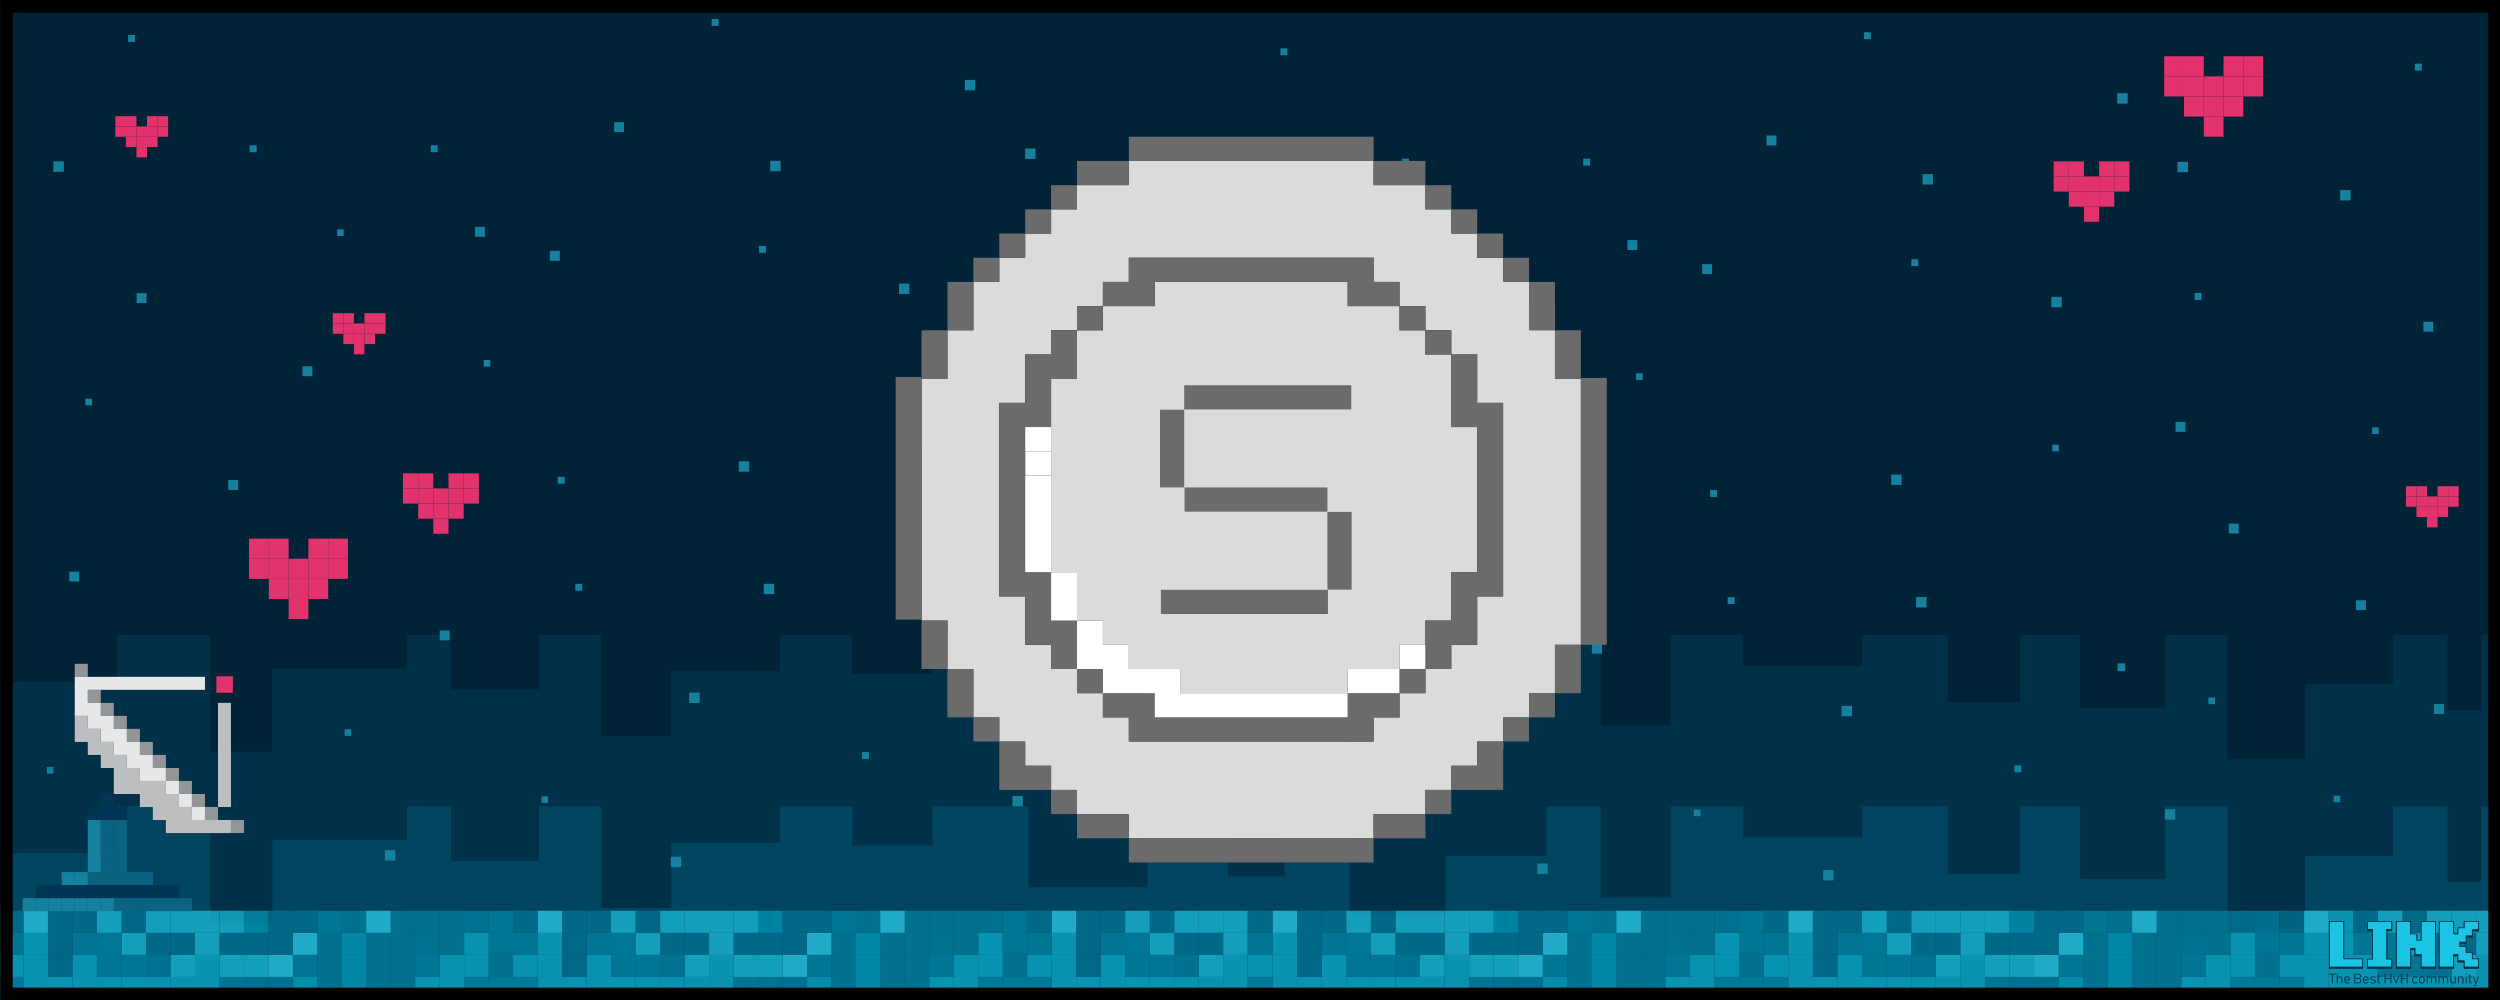 <svg
	xmlns="http://www.w3.org/2000/svg" viewBox="0 0 200 80" clip-path="url(#clip)" width="200" height="80">
	<rect x="0" y="0" width="200" height="80" fill="#333333" stroke="none"/>
	<defs>
		<clipPath id="clip" clipPathUnits="objectBoundingBox">
			<rect x="0" y="0" width="200" height="80"/>
		</clipPath>
	</defs>
	<g>
		<rect id="back" x="-0.037" y="0.009" style="fill:#002338;" width="200.079" height="79.909"/>
		<polygon style="fill:#003149;" points="199.934,80.017 199.934,50.8 198.491,50.8 198.491,56.81 195.798,56.81 195.798,50.8 
		191.447,50.8 191.447,54.738 184.404,54.738 184.404,60.748 178.189,60.748 178.189,50.8 173.218,50.8 173.218,56.603 
		166.381,56.603 166.381,50.8 161.617,50.8 161.617,56.188 155.816,56.188 155.816,50.8 148.98,50.8 148.98,53.287 139.451,53.287 
		139.451,50.8 133.651,50.8 133.651,58.054 128.058,58.054 128.058,50.8 123.707,50.8 123.707,54.738 115.628,54.738 
		115.628,59.504 107.963,59.504 107.963,52.872 102.785,52.872 102.785,56.396 98.227,56.396 98.227,52.251 91.805,52.251 
		91.805,57.225 82.276,57.225 82.276,50.8 74.611,50.8 74.611,53.909 68.19,53.909 68.19,50.8 62.389,50.8 62.389,53.701 
		53.689,53.701 53.689,58.883 48.095,58.883 48.095,50.8 43.124,50.8 43.124,55.152 36.08,55.152 36.08,50.8 32.559,50.8 
		32.559,53.494 21.787,53.494 21.787,60.126 16.815,60.126 16.815,50.8 9.357,50.8 9.357,54.531 -0.082,54.531 -0.082,80.017 	"/>
		<polygon style="fill:#004560;" points="199.934,79.853 199.934,64.504 198.491,64.504 198.491,70.552 195.798,70.552 
		195.798,64.504 191.447,64.504 191.447,68.466 184.404,68.466 184.404,74.515 178.189,74.515 178.189,64.504 173.218,64.504 
		173.218,70.343 166.381,70.343 166.381,64.504 161.617,64.504 161.617,69.926 155.816,69.926 155.816,64.504 148.98,64.504 
		148.98,67.007 139.451,67.007 139.451,64.504 133.651,64.504 133.651,71.803 128.058,71.803 128.058,64.504 123.707,64.504 
		123.707,68.466 115.628,68.466 115.628,73.263 107.963,73.263 107.963,66.589 102.785,66.589 102.785,70.135 98.227,70.135 
		98.227,65.964 91.805,65.964 91.805,70.969 82.276,70.969 82.276,64.504 74.611,64.504 74.611,67.632 68.19,67.632 68.19,64.504 
		62.389,64.504 62.389,67.424 53.689,67.424 53.689,72.638 48.095,72.638 48.095,64.504 43.124,64.504 43.124,68.883 36.08,68.883 
		36.08,64.504 32.559,64.504 32.559,67.215 21.787,67.215 21.787,73.889 16.815,73.889 16.815,64.504 9.357,64.504 9.357,68.258 
		-0.082,68.258 -0.082,79.853 	"/>
		<g id="bottom" style="opacity:0.7;">
			<rect x="27.349" y="78.153" style="fill:#00A3C2;" width="1.959" height="1.765"/>
			<rect x="27.349" y="76.388" style="fill:#00A3C2;" width="1.959" height="1.765"/>
			<rect x="27.349" y="74.624" style="fill:#00A3C2;" width="1.959" height="1.764"/>
			<rect x="27.349" y="72.86" style="fill:#0085A4;" width="1.959" height="1.765"/>
			<rect x="25.389" y="78.153" style="fill:#0085A4;" width="1.96" height="1.765"/>
			<rect x="25.389" y="76.388" style="fill:#0085A4;" width="1.96" height="1.765"/>
			<rect x="25.389" y="74.624" style="fill:#0085A4;" width="1.96" height="1.764"/>
			<rect x="25.389" y="72.86" style="fill:#0089A9;" width="1.96" height="1.765"/>
			<rect x="23.431" y="78.153" style="fill:#01A9C9;" width="1.959" height="1.765"/>
			<rect x="23.431" y="76.388" style="fill:#0089A9;" width="1.959" height="1.765"/>
			<rect x="23.431" y="74.624" style="fill:#2CD4F4;" width="1.959" height="1.764"/>
			<rect x="23.431" y="72.86" style="fill:#007897;" width="1.959" height="1.765"/>
			<rect x="21.473" y="78.153" style="fill:#0085A5;" width="1.958" height="1.765"/>
			<rect x="21.473" y="76.388" style="fill:#2CD4F4;" width="1.958" height="1.765"/>
			<rect x="21.473" y="74.624" style="fill:#007897;" width="1.958" height="1.764"/>
			<rect x="21.473" y="72.86" style="fill:#007897;" width="1.958" height="1.765"/>
			<rect x="19.514" y="78.153" style="fill:#0085A5;" width="1.958" height="1.765"/>
			<rect x="19.514" y="76.388" style="fill:#1BC4E3;" width="1.958" height="1.765"/>
			<rect x="19.514" y="74.624" style="fill:#007897;" width="1.958" height="1.764"/>
			<rect x="19.514" y="72.86" style="fill:#009CBC;" width="1.958" height="1.765"/>
			<rect x="17.555" y="78.153" style="fill:#0089A9;" width="1.959" height="1.765"/>
			<rect x="17.555" y="76.388" style="fill:#1BC4E3;" width="1.959" height="1.765"/>
			<rect x="17.555" y="74.624" style="fill:#007897;" width="1.959" height="1.764"/>
			<rect x="17.555" y="72.86" style="fill:#1BC4E3;" width="1.959" height="1.765"/>
			<rect x="15.597" y="78.153" style="fill:#0CB4D4;" width="1.959" height="1.765"/>
			<rect x="15.597" y="76.388" style="fill:#0CB4D4;" width="1.959" height="1.765"/>
			<rect x="15.597" y="74.624" style="fill:#1BC4E3;" width="1.959" height="1.764"/>
			<rect x="15.597" y="72.86" style="fill:#1BC4E3;" width="1.959" height="1.765"/>
			<rect x="13.638" y="78.153" style="fill:#0CB4D4;" width="1.959" height="1.765"/>
			<rect x="13.638" y="76.388" style="fill:#1BC4E3;" width="1.959" height="1.765"/>
			<rect x="13.638" y="74.624" style="fill:#007897;" width="1.959" height="1.764"/>
			<rect x="13.638" y="72.86" style="fill:#1BC4E3;" width="1.959" height="1.765"/>
			<rect x="11.68" y="78.153" style="fill:#0CB4D4;" width="1.958" height="1.765"/>
			<rect x="11.68" y="76.388" style="fill:#0085A5;" width="1.958" height="1.765"/>
			<rect x="11.68" y="74.624" style="fill:#007897;" width="1.958" height="1.764"/>
			<rect x="11.68" y="72.86" style="fill:#1BC4E3;" width="1.958" height="1.765"/>
			<rect x="9.721" y="78.153" style="fill:#0CB4D4;" width="1.959" height="1.765"/>
			<rect x="9.721" y="76.388" style="fill:#0089A9;" width="1.959" height="1.765"/>
			<rect x="9.721" y="74.624" style="fill:#1BC4E3;" width="1.959" height="1.764"/>
			<rect x="9.721" y="72.86" style="fill:#007897;" width="1.959" height="1.765"/>
			<rect x="7.753" y="78.153" style="fill:#0CB4D4;" width="1.968" height="1.765"/>
			<rect x="7.753" y="76.388" style="fill:#0089A9;" width="1.968" height="1.765"/>
			<rect x="7.753" y="74.624" style="fill:#008BAB;" width="1.968" height="1.764"/>
			<rect x="7.753" y="72.86" style="fill:#1BC4E3;" width="1.968" height="1.765"/>
			<rect x="5.793" y="78.153" style="fill:#0CB4D4;" width="1.959" height="1.765"/>
			<rect x="5.793" y="76.388" style="fill:#0CB4D4;" width="1.959" height="1.765"/>
			<rect x="5.793" y="74.624" style="fill:#0089A9;" width="1.959" height="1.764"/>
			<rect x="5.793" y="72.86" style="fill:#007897;" width="1.959" height="1.765"/>
			<rect x="3.835" y="78.153" style="fill:#0CB4D4;" width="1.959" height="1.765"/>
			<rect x="3.835" y="76.388" style="fill:#007695;" width="1.959" height="1.765"/>
			<rect x="3.835" y="74.624" style="fill:#007695;" width="1.959" height="1.764"/>
			<rect x="3.835" y="72.86" style="fill:#007897;" width="1.959" height="1.765"/>
			<rect x="1.876" y="78.153" style="fill:#0CB4D4;" width="1.959" height="1.765"/>
			<rect x="1.876" y="76.388" style="fill:#0CB4D4;" width="1.959" height="1.765"/>
			<rect x="1.876" y="74.624" style="fill:#0CB4D4;" width="1.959" height="1.764"/>
			<rect x="1.876" y="72.86" style="fill:#2CD4F4;" width="1.959" height="1.765"/>
			<rect x="-0.082" y="78.153" style="fill:#008FAF;" width="1.958" height="1.765"/>
			<rect x="-0.082" y="76.388" style="fill:#0CB4D4;" width="1.958" height="1.765"/>
			<rect x="-0.082" y="74.624" style="fill:#0089A9;" width="1.958" height="1.764"/>
			<rect x="-0.082" y="72.86" style="fill:#007897;" width="1.958" height="1.765"/>
			<rect x="68.477" y="78.153" style="fill:#00A3C2;" width="1.958" height="1.765"/>
			<rect x="68.477" y="76.388" style="fill:#00A3C2;" width="1.958" height="1.765"/>
			<rect x="68.477" y="74.624" style="fill:#00A3C2;" width="1.958" height="1.764"/>
			<rect x="68.477" y="72.86" style="fill:#0085A4;" width="1.958" height="1.765"/>
			<rect x="66.517" y="78.153" style="fill:#0085A4;" width="1.96" height="1.765"/>
			<rect x="66.517" y="76.388" style="fill:#0085A4;" width="1.96" height="1.765"/>
			<rect x="66.517" y="74.624" style="fill:#0085A4;" width="1.96" height="1.764"/>
			<rect x="66.517" y="72.86" style="fill:#0089A9;" width="1.96" height="1.765"/>
			<rect x="64.559" y="78.153" style="fill:#01A9C9;" width="1.958" height="1.765"/>
			<rect x="64.559" y="76.388" style="fill:#0089A9;" width="1.958" height="1.765"/>
			<rect x="64.559" y="74.624" style="fill:#2CD4F4;" width="1.958" height="1.764"/>
			<rect x="64.559" y="72.86" style="fill:#007897;" width="1.958" height="1.765"/>
			<rect x="62.601" y="78.153" style="fill:#0085A5;" width="1.958" height="1.765"/>
			<rect x="62.601" y="76.388" style="fill:#2CD4F4;" width="1.958" height="1.765"/>
			<rect x="62.601" y="74.624" style="fill:#007897;" width="1.958" height="1.764"/>
			<rect x="62.601" y="72.86" style="fill:#007897;" width="1.958" height="1.765"/>
			<rect x="60.643" y="78.153" style="fill:#0085A5;" width="1.958" height="1.765"/>
			<rect x="60.643" y="76.388" style="fill:#1BC4E3;" width="1.958" height="1.765"/>
			<rect x="60.643" y="74.624" style="fill:#007897;" width="1.958" height="1.764"/>
			<rect x="60.643" y="72.86" style="fill:#009CBC;" width="1.958" height="1.765"/>
			<rect x="58.683" y="78.153" style="fill:#0089A9;" width="1.96" height="1.765"/>
			<rect x="58.683" y="76.388" style="fill:#1BC4E3;" width="1.96" height="1.765"/>
			<rect x="58.683" y="74.624" style="fill:#007897;" width="1.96" height="1.764"/>
			<rect x="58.683" y="72.86" style="fill:#1BC4E3;" width="1.96" height="1.765"/>
			<rect x="56.725" y="78.153" style="fill:#0CB4D4;" width="1.958" height="1.765"/>
			<rect x="56.725" y="76.388" style="fill:#0CB4D4;" width="1.958" height="1.765"/>
			<rect x="56.725" y="74.624" style="fill:#1BC4E3;" width="1.958" height="1.764"/>
			<rect x="56.725" y="72.86" style="fill:#1BC4E3;" width="1.958" height="1.765"/>
			<rect x="54.766" y="78.153" style="fill:#0CB4D4;" width="1.959" height="1.765"/>
			<rect x="54.766" y="76.388" style="fill:#1BC4E3;" width="1.959" height="1.765"/>
			<rect x="54.766" y="74.624" style="fill:#007897;" width="1.959" height="1.764"/>
			<rect x="54.766" y="72.86" style="fill:#1BC4E3;" width="1.959" height="1.765"/>
			<rect x="52.808" y="78.153" style="fill:#0CB4D4;" width="1.958" height="1.765"/>
			<rect x="52.808" y="76.388" style="fill:#0085A5;" width="1.958" height="1.765"/>
			<rect x="52.808" y="74.624" style="fill:#007897;" width="1.958" height="1.764"/>
			<rect x="52.808" y="72.86" style="fill:#1BC4E3;" width="1.958" height="1.765"/>
			<rect x="50.849" y="78.153" style="fill:#0CB4D4;" width="1.96" height="1.765"/>
			<rect x="50.849" y="76.388" style="fill:#0089A9;" width="1.96" height="1.765"/>
			<rect x="50.849" y="74.624" style="fill:#1BC4E3;" width="1.96" height="1.764"/>
			<rect x="50.849" y="72.86" style="fill:#007897;" width="1.96" height="1.765"/>
			<rect x="48.881" y="78.153" style="fill:#0CB4D4;" width="1.968" height="1.765"/>
			<rect x="48.881" y="76.388" style="fill:#0089A9;" width="1.968" height="1.765"/>
			<rect x="48.881" y="74.624" style="fill:#008BAB;" width="1.968" height="1.764"/>
			<rect x="48.881" y="72.86" style="fill:#1BC4E3;" width="1.968" height="1.765"/>
			<rect x="46.922" y="78.153" style="fill:#0CB4D4;" width="1.959" height="1.765"/>
			<rect x="46.922" y="76.388" style="fill:#0CB4D4;" width="1.959" height="1.765"/>
			<rect x="46.922" y="74.624" style="fill:#0089A9;" width="1.959" height="1.764"/>
			<rect x="46.922" y="72.86" style="fill:#007897;" width="1.959" height="1.765"/>
			<rect x="44.963" y="78.153" style="fill:#0CB4D4;" width="1.958" height="1.765"/>
			<rect x="44.963" y="76.388" style="fill:#007695;" width="1.958" height="1.765"/>
			<rect x="44.963" y="74.624" style="fill:#007695;" width="1.958" height="1.764"/>
			<rect x="44.963" y="72.86" style="fill:#007897;" width="1.958" height="1.765"/>
			<rect x="43.005" y="78.153" style="fill:#0CB4D4;" width="1.959" height="1.765"/>
			<rect x="43.005" y="76.388" style="fill:#0CB4D4;" width="1.959" height="1.765"/>
			<rect x="43.005" y="74.624" style="fill:#0CB4D4;" width="1.959" height="1.764"/>
			<rect x="43.005" y="72.86" style="fill:#2CD4F4;" width="1.959" height="1.765"/>
			<rect x="41.046" y="78.153" style="fill:#008FAF;" width="1.959" height="1.765"/>
			<rect x="41.046" y="76.388" style="fill:#0CB4D4;" width="1.959" height="1.765"/>
			<rect x="41.046" y="74.624" style="fill:#0089A9;" width="1.959" height="1.764"/>
			<rect x="41.046" y="72.86" style="fill:#007897;" width="1.959" height="1.765"/>
			<rect x="39.087" y="78.153" style="fill:#008FAF;" width="1.959" height="1.765"/>
			<rect x="39.087" y="76.388" style="fill:#0085A4;" width="1.959" height="1.765"/>
			<rect x="39.087" y="74.624" style="fill:#0089A9;" width="1.959" height="1.764"/>
			<rect x="39.087" y="72.86" style="fill:#0089A9;" width="1.959" height="1.765"/>
			<rect x="37.128" y="78.153" style="fill:#008FAF;" width="1.959" height="1.765"/>
			<rect x="37.128" y="76.388" style="fill:#0CB4D4;" width="1.959" height="1.765"/>
			<rect x="37.128" y="74.624" style="fill:#0CB4D4;" width="1.959" height="1.764"/>
			<rect x="37.128" y="72.86" style="fill:#0085A5;" width="1.959" height="1.765"/>
			<rect x="35.171" y="78.153" style="fill:#0CB4D4;" width="1.958" height="1.765"/>
			<rect x="35.171" y="76.388" style="fill:#0CB4D4;" width="1.958" height="1.765"/>
			<rect x="35.171" y="74.624" style="fill:#0085A4;" width="1.958" height="1.764"/>
			<rect x="35.171" y="72.86" style="fill:#0085A4;" width="1.958" height="1.765"/>
			<rect x="33.212" y="78.153" style="fill:#0CB4D4;" width="1.959" height="1.765"/>
			<rect x="33.212" y="76.388" style="fill:#0089A9;" width="1.959" height="1.765"/>
			<rect x="33.212" y="74.624" style="fill:#0085A5;" width="1.959" height="1.764"/>
			<rect x="33.212" y="72.86" style="fill:#0085A4;" width="1.959" height="1.765"/>
			<rect x="31.252" y="78.153" style="fill:#0085A4;" width="1.96" height="1.765"/>
			<rect x="31.252" y="76.388" style="fill:#0085A4;" width="1.96" height="1.765"/>
			<rect x="31.252" y="74.624" style="fill:#0085A4;" width="1.96" height="1.764"/>
			<rect x="31.252" y="72.86" style="fill:#0085A4;" width="1.96" height="1.765"/>
			<rect x="29.294" y="78.153" style="fill:#0085A4;" width="1.958" height="1.765"/>
			<rect x="29.294" y="76.388" style="fill:#0085A4;" width="1.958" height="1.765"/>
			<rect x="29.294" y="74.624" style="fill:#0085A4;" width="1.958" height="1.764"/>
			<rect x="29.294" y="72.86" style="fill:#2CD4F4;" width="1.958" height="1.765"/>
			<rect x="97.853" y="78.153" style="fill:#0CB4D4;" width="1.959" height="1.765"/>
			<rect x="97.853" y="76.388" style="fill:#0CB4D4;" width="1.959" height="1.765"/>
			<rect x="97.853" y="74.624" style="fill:#1BC4E3;" width="1.959" height="1.764"/>
			<rect x="97.853" y="72.86" style="fill:#1BC4E3;" width="1.959" height="1.765"/>
			<rect x="95.894" y="78.153" style="fill:#0CB4D4;" width="1.958" height="1.765"/>
			<rect x="95.894" y="76.388" style="fill:#1BC4E3;" width="1.958" height="1.765"/>
			<rect x="95.894" y="74.624" style="fill:#007897;" width="1.958" height="1.764"/>
			<rect x="95.894" y="72.86" style="fill:#1BC4E3;" width="1.958" height="1.765"/>
			<rect x="93.937" y="78.153" style="fill:#0CB4D4;" width="1.958" height="1.765"/>
			<rect x="93.937" y="76.388" style="fill:#0085A5;" width="1.958" height="1.765"/>
			<rect x="93.937" y="74.624" style="fill:#007897;" width="1.958" height="1.764"/>
			<rect x="93.937" y="72.86" style="fill:#1BC4E3;" width="1.958" height="1.765"/>
			<rect x="91.977" y="78.153" style="fill:#0CB4D4;" width="1.96" height="1.765"/>
			<rect x="91.977" y="76.388" style="fill:#0089A9;" width="1.96" height="1.765"/>
			<rect x="91.977" y="74.624" style="fill:#1BC4E3;" width="1.96" height="1.764"/>
			<rect x="91.977" y="72.86" style="fill:#007897;" width="1.96" height="1.765"/>
			<rect x="90.009" y="78.153" style="fill:#0CB4D4;" width="1.968" height="1.765"/>
			<rect x="90.009" y="76.388" style="fill:#0089A9;" width="1.968" height="1.765"/>
			<rect x="90.009" y="74.624" style="fill:#008BAB;" width="1.968" height="1.764"/>
			<rect x="90.009" y="72.86" style="fill:#1BC4E3;" width="1.968" height="1.765"/>
			<rect x="88.05" y="78.153" style="fill:#0CB4D4;" width="1.96" height="1.765"/>
			<rect x="88.05" y="76.388" style="fill:#0CB4D4;" width="1.96" height="1.765"/>
			<rect x="88.05" y="74.624" style="fill:#0089A9;" width="1.96" height="1.764"/>
			<rect x="88.05" y="72.86" style="fill:#007897;" width="1.96" height="1.765"/>
			<rect x="86.091" y="78.153" style="fill:#0CB4D4;" width="1.959" height="1.765"/>
			<rect x="86.091" y="76.388" style="fill:#007695;" width="1.959" height="1.765"/>
			<rect x="86.091" y="74.624" style="fill:#007695;" width="1.959" height="1.764"/>
			<rect x="86.091" y="72.86" style="fill:#007897;" width="1.959" height="1.765"/>
			<rect x="84.133" y="78.153" style="fill:#0CB4D4;" width="1.958" height="1.765"/>
			<rect x="84.133" y="76.388" style="fill:#0CB4D4;" width="1.958" height="1.765"/>
			<rect x="84.133" y="74.624" style="fill:#0CB4D4;" width="1.958" height="1.764"/>
			<rect x="84.133" y="72.86" style="fill:#2CD4F4;" width="1.958" height="1.765"/>
			<rect x="82.175" y="78.153" style="fill:#008FAF;" width="1.958" height="1.765"/>
			<rect x="82.175" y="76.388" style="fill:#0CB4D4;" width="1.958" height="1.765"/>
			<rect x="82.175" y="74.624" style="fill:#0089A9;" width="1.958" height="1.764"/>
			<rect x="82.175" y="72.86" style="fill:#007897;" width="1.958" height="1.765"/>
			<rect x="80.215" y="78.153" style="fill:#008FAF;" width="1.96" height="1.765"/>
			<rect x="80.215" y="76.388" style="fill:#0085A4;" width="1.96" height="1.765"/>
			<rect x="80.215" y="74.624" style="fill:#0089A9;" width="1.96" height="1.764"/>
			<rect x="80.215" y="72.86" style="fill:#0089A9;" width="1.96" height="1.765"/>
			<rect x="78.257" y="78.153" style="fill:#008FAF;" width="1.958" height="1.765"/>
			<rect x="78.257" y="76.388" style="fill:#0CB4D4;" width="1.958" height="1.765"/>
			<rect x="78.257" y="74.624" style="fill:#0CB4D4;" width="1.958" height="1.764"/>
			<rect x="78.257" y="72.86" style="fill:#0085A5;" width="1.958" height="1.765"/>
			<rect x="76.299" y="78.153" style="fill:#0CB4D4;" width="1.958" height="1.765"/>
			<rect x="76.299" y="76.388" style="fill:#0CB4D4;" width="1.958" height="1.765"/>
			<rect x="76.299" y="74.624" style="fill:#0085A4;" width="1.958" height="1.764"/>
			<rect x="76.299" y="72.86" style="fill:#0085A4;" width="1.958" height="1.765"/>
			<rect x="74.34" y="78.153" style="fill:#0CB4D4;" width="1.959" height="1.765"/>
			<rect x="74.34" y="76.388" style="fill:#0089A9;" width="1.959" height="1.765"/>
			<rect x="74.34" y="74.624" style="fill:#0085A5;" width="1.959" height="1.764"/>
			<rect x="74.34" y="72.86" style="fill:#0085A4;" width="1.959" height="1.765"/>
			<rect x="72.38" y="78.153" style="fill:#0085A4;" width="1.96" height="1.765"/>
			<rect x="72.38" y="76.388" style="fill:#0085A4;" width="1.96" height="1.765"/>
			<rect x="72.38" y="74.624" style="fill:#0085A4;" width="1.96" height="1.764"/>
			<rect x="72.38" y="72.86" style="fill:#0085A4;" width="1.96" height="1.765"/>
			<rect x="70.423" y="78.153" style="fill:#0085A4;" width="1.958" height="1.765"/>
			<rect x="70.423" y="76.388" style="fill:#0085A4;" width="1.958" height="1.765"/>
			<rect x="70.423" y="74.624" style="fill:#0085A4;" width="1.958" height="1.764"/>
			<rect x="70.423" y="72.86" style="fill:#2CD4F4;" width="1.958" height="1.765"/>
		</g>
		<g id="heart_2_">
			<rect x="26.255" y="44.701" style="fill:#E2336D;" width="1.584" height="1.609"/>
			<rect x="26.255" y="43.094" style="fill:#E2336D;" width="1.584" height="1.607"/>
			<rect x="24.671" y="46.31" style="fill:#E2336D;" width="1.584" height="1.609"/>
			<rect x="24.671" y="44.701" style="fill:#E2336D;" width="1.584" height="1.609"/>
			<rect x="24.671" y="43.094" style="fill:#E2336D;" width="1.584" height="1.607"/>
			<rect x="23.09" y="47.919" style="fill:#E2336D;" width="1.581" height="1.607"/>
			<rect x="23.09" y="46.31" style="fill:#E2336D;" width="1.581" height="1.609"/>
			<rect x="23.09" y="44.701" style="fill:#E2336D;" width="1.581" height="1.609"/>
			<rect x="21.506" y="46.31" style="fill:#E2336D;" width="1.584" height="1.609"/>
			<rect x="21.506" y="44.701" style="fill:#E2336D;" width="1.584" height="1.609"/>
			<rect x="21.506" y="43.094" style="fill:#E2336D;" width="1.584" height="1.607"/>
			<rect x="19.922" y="44.701" style="fill:#E2336D;" width="1.584" height="1.609"/>
			<rect x="19.922" y="43.094" style="fill:#E2336D;" width="1.584" height="1.607"/>
		</g>
		<g id="heart_1_">
			<rect x="37.094" y="39.075" style="fill:#E2336D;" width="1.214" height="1.209"/>
			<rect x="37.094" y="37.868" style="fill:#E2336D;" width="1.214" height="1.207"/>
			<rect x="35.88" y="40.284" style="fill:#E2336D;" width="1.214" height="1.209"/>
			<rect x="35.88" y="39.075" style="fill:#E2336D;" width="1.214" height="1.209"/>
			<rect x="35.88" y="37.868" style="fill:#E2336D;" width="1.214" height="1.207"/>
			<rect x="34.667" y="41.493" style="fill:#E2336D;" width="1.212" height="1.207"/>
			<rect x="34.667" y="40.284" style="fill:#E2336D;" width="1.212" height="1.209"/>
			<rect x="34.667" y="39.075" style="fill:#E2336D;" width="1.212" height="1.209"/>
			<rect x="33.453" y="40.284" style="fill:#E2336D;" width="1.214" height="1.209"/>
			<rect x="33.453" y="39.075" style="fill:#E2336D;" width="1.214" height="1.209"/>
			<rect x="33.453" y="37.868" style="fill:#E2336D;" width="1.214" height="1.207"/>
			<rect x="32.239" y="39.075" style="fill:#E2336D;" width="1.214" height="1.209"/>
			<rect x="32.239" y="37.868" style="fill:#E2336D;" width="1.214" height="1.207"/>
		</g>
		<g id="heart">
			<rect x="30.001" y="25.877" style="fill:#E2336D;" width="0.845" height="0.824"/>
			<rect x="30.001" y="25.055" style="fill:#E2336D;" width="0.845" height="0.823"/>
			<rect x="29.157" y="26.702" style="fill:#E2336D;" width="0.845" height="0.824"/>
			<rect x="29.157" y="25.877" style="fill:#E2336D;" width="0.845" height="0.824"/>
			<rect x="29.157" y="25.055" style="fill:#E2336D;" width="0.845" height="0.823"/>
			<rect x="28.313" y="27.526" style="fill:#E2336D;" width="0.843" height="0.823"/>
			<rect x="28.313" y="26.702" style="fill:#E2336D;" width="0.843" height="0.824"/>
			<rect x="28.313" y="25.877" style="fill:#E2336D;" width="0.843" height="0.824"/>
			<rect x="27.469" y="26.702" style="fill:#E2336D;" width="0.845" height="0.824"/>
			<rect x="27.469" y="25.877" style="fill:#E2336D;" width="0.845" height="0.824"/>
			<rect x="27.469" y="25.055" style="fill:#E2336D;" width="0.845" height="0.823"/>
			<rect x="26.624" y="25.877" style="fill:#E2336D;" width="0.845" height="0.824"/>
			<rect x="26.624" y="25.055" style="fill:#E2336D;" width="0.845" height="0.823"/>
		</g>
		<g id="satellite">
			<rect x="18.477" y="65.601" style="fill:#949596;" width="1.043" height="1.043"/>
			<rect x="16.396" y="64.563" style="fill:#949596;" width="1.043" height="1.038"/>
			<rect x="17.314" y="54.103" style="fill:#E2336D;" width="1.319" height="1.319"/>
			<rect x="15.353" y="63.52" style="fill:#949596;" width="1.043" height="1.043"/>
			<rect x="14.315" y="71.849" style="fill:#0B6382;" width="1.038" height="1.043"/>
			<rect x="14.315" y="62.476" style="fill:#949596;" width="1.038" height="1.043"/>
			<rect x="13.272" y="71.849" style="fill:#0B6382;" width="1.043" height="1.043"/>
			<rect x="13.272" y="61.438" style="fill:#949596;" width="1.043" height="1.038"/>
			<rect x="12.229" y="71.849" style="fill:#0B6382;" width="1.043" height="1.043"/>
			<rect x="12.229" y="60.395" style="fill:#949596;" width="1.043" height="1.043"/>
			<rect x="11.191" y="71.849" style="fill:#0B6382;" width="1.038" height="1.043"/>
			<rect x="11.191" y="69.768" style="fill:#0B6382;" width="1.038" height="1.043"/>
			<rect x="11.191" y="59.352" style="fill:#949596;" width="1.038" height="1.043"/>
			<rect x="10.148" y="71.849" style="fill:#0B6382;" width="1.043" height="1.043"/>
			<rect x="10.148" y="69.768" style="fill:#0B6382;" width="1.043" height="1.043"/>
			<rect x="10.148" y="58.309" style="fill:#949596;" width="1.043" height="1.043"/>
			<rect x="9.104" y="71.849" style="fill:#0B6382;" width="1.043" height="1.043"/>
			<rect x="9.104" y="69.768" style="fill:#0B6382;" width="1.043" height="1.043"/>
			<rect x="9.104" y="68.725" style="fill:#0B6382;" width="1.043" height="1.043"/>
			<rect x="9.104" y="67.687" style="fill:#0B6382;" width="1.043" height="1.038"/>
			<rect x="9.104" y="66.644" style="fill:#0B6382;" width="1.043" height="1.043"/>
			<rect x="9.104" y="65.601" style="fill:#0B6382;" width="1.043" height="1.043"/>
			<rect x="9.104" y="57.271" style="fill:#949596;" width="1.043" height="1.038"/>
			<rect x="8.061" y="71.849" style="fill:#15819E;" width="1.043" height="1.043"/>
			<rect x="8.061" y="69.768" style="fill:#0B6382;" width="1.043" height="1.043"/>
			<rect x="8.061" y="68.725" style="fill:#0B6382;" width="1.043" height="1.043"/>
			<rect x="8.061" y="67.687" style="fill:#0B6382;" width="1.043" height="1.038"/>
			<rect x="8.061" y="66.644" style="fill:#0B6382;" width="1.043" height="1.043"/>
			<rect x="8.061" y="65.601" style="fill:#0B6382;" width="1.043" height="1.043"/>
			<rect x="8.061" y="56.228" style="fill:#949596;" width="1.043" height="1.043"/>
			<rect x="7.023" y="71.849" style="fill:#15819E;" width="1.038" height="1.043"/>
			<rect x="7.023" y="69.768" style="fill:#0B6382;" width="1.038" height="1.043"/>
			<rect x="7.023" y="68.725" style="fill:#15819E;" width="1.038" height="1.043"/>
			<rect x="7.023" y="67.687" style="fill:#15819E;" width="1.038" height="1.038"/>
			<rect x="7.023" y="66.644" style="fill:#15819E;" width="1.038" height="1.043"/>
			<rect x="7.023" y="65.601" style="fill:#15819E;" width="1.038" height="1.043"/>
			<rect x="7.023" y="55.184" style="fill:#949596;" width="1.038" height="1.043"/>
			<rect x="5.98" y="71.849" style="fill:#15819E;" width="1.043" height="1.043"/>
			<rect x="5.98" y="69.768" style="fill:#15819E;" width="1.043" height="1.043"/>
			<g>
				<polygon style="fill:#BCBEC0;" points="17.439,56.228 17.439,57.271 17.439,58.309 17.439,59.352 17.439,60.395 17.439,61.438 
				17.439,62.476 17.439,63.52 17.439,64.563 18.477,64.563 18.477,63.52 18.477,62.476 18.477,61.438 18.477,60.395 18.477,59.352 
				18.477,58.309 18.477,57.271 18.477,56.228 			"/>
				<polygon style="fill:#BCBEC0;" points="16.396,65.601 15.353,65.601 15.353,64.563 14.315,64.563 14.315,63.52 13.272,63.52 
				13.272,62.476 12.229,62.476 11.191,62.476 11.191,61.438 10.148,61.438 10.148,60.395 9.104,60.395 9.104,59.352 8.061,59.352 
				8.061,58.309 7.023,58.309 7.023,57.271 5.98,57.271 5.98,58.309 5.98,59.352 7.023,59.352 7.023,60.395 8.061,60.395 
				8.061,61.438 9.104,61.438 9.104,62.476 9.104,63.52 10.148,63.52 11.191,63.52 11.191,64.563 12.229,64.563 12.229,65.601 
				13.272,65.601 13.272,66.644 14.315,66.644 15.353,66.644 16.396,66.644 17.439,66.644 18.477,66.644 18.477,65.601 
				17.439,65.601 			"/>
				<polygon style="fill:#003554;" points="12.229,70.812 11.191,70.812 10.148,70.812 9.104,70.812 9.104,71.849 10.148,71.849 
				11.191,71.849 12.229,71.849 13.272,71.849 14.315,71.849 14.315,70.812 13.272,70.812 			"/>
				<polygon style="fill:#003554;" points="8.061,64.563 7.023,64.563 7.023,65.601 8.061,65.601 9.104,65.601 10.148,65.601 
				10.148,64.563 9.104,64.563 9.104,63.52 8.061,63.52 			"/>
			</g>
			<rect x="5.98" y="53.103" style="fill:#949596;" width="1.043" height="1.043"/>
			<rect x="4.937" y="71.849" style="fill:#15819E;" width="1.043" height="1.043"/>
			<rect x="4.937" y="69.768" style="fill:#15819E;" width="1.043" height="1.043"/>
			<rect x="3.899" y="71.849" style="fill:#15819E;" width="1.038" height="1.043"/>
			<rect x="2.856" y="71.849" style="fill:#15819E;" width="1.043" height="1.043"/>
			<g>
				<rect x="15.353" y="64.563" style="fill:#E6E7E8;" width="1.043" height="1.038"/>
				<polygon style="fill:#E6E7E8;" points="15.353,54.146 14.315,54.146 13.272,54.146 12.229,54.146 11.191,54.146 10.148,54.146 
				9.104,54.146 8.061,54.146 7.023,54.146 5.98,54.146 5.98,55.184 5.98,56.228 5.98,57.271 7.023,57.271 7.023,58.309 
				8.061,58.309 8.061,59.352 9.104,59.352 9.104,60.395 10.148,60.395 10.148,61.438 11.191,61.438 11.191,62.476 12.229,62.476 
				13.272,62.476 13.272,61.438 12.229,61.438 12.229,60.395 11.191,60.395 11.191,59.352 10.148,59.352 10.148,58.309 
				9.104,58.309 9.104,57.271 8.061,57.271 8.061,56.228 7.023,56.228 7.023,55.184 8.061,55.184 9.104,55.184 10.148,55.184 
				11.191,55.184 12.229,55.184 13.272,55.184 14.315,55.184 15.353,55.184 16.396,55.184 16.396,54.146 			"/>
				<rect x="14.315" y="63.52" style="fill:#E6E7E8;" width="1.038" height="1.043"/>
				<rect x="13.272" y="62.476" style="fill:#E6E7E8;" width="1.043" height="1.043"/>
				<polygon style="fill:#003554;" points="7.023,70.812 5.98,70.812 4.937,70.812 3.899,70.812 2.856,70.812 2.856,71.849 
				3.899,71.849 4.937,71.849 5.98,71.849 7.023,71.849 8.061,71.849 9.104,71.849 9.104,70.812 8.061,70.812 			"/>
			</g>
			<rect x="1.812" y="71.849" style="fill:#15819E;" width="1.043" height="1.043"/>
		</g>
		<g id="bottom_1_" style="opacity:0.7;">
			<rect x="127.355" y="78.153" style="fill:#00A3C2;" width="1.965" height="1.765"/>
			<rect x="127.355" y="76.388" style="fill:#00A3C2;" width="1.965" height="1.765"/>
			<rect x="127.355" y="74.624" style="fill:#00A3C2;" width="1.965" height="1.764"/>
			<rect x="127.355" y="72.86" style="fill:#0085A4;" width="1.965" height="1.765"/>
			<rect x="125.389" y="78.153" style="fill:#0085A4;" width="1.966" height="1.765"/>
			<rect x="125.389" y="76.388" style="fill:#0085A4;" width="1.966" height="1.765"/>
			<rect x="125.389" y="74.624" style="fill:#0085A4;" width="1.966" height="1.764"/>
			<rect x="125.389" y="72.86" style="fill:#0089A9;" width="1.966" height="1.765"/>
			<rect x="123.425" y="78.153" style="fill:#01A9C9;" width="1.965" height="1.765"/>
			<rect x="123.425" y="76.388" style="fill:#0089A9;" width="1.965" height="1.765"/>
			<rect x="123.425" y="74.624" style="fill:#2CD4F4;" width="1.965" height="1.764"/>
			<rect x="123.425" y="72.86" style="fill:#007897;" width="1.965" height="1.765"/>
			<rect x="121.46" y="78.153" style="fill:#0085A5;" width="1.964" height="1.765"/>
			<rect x="121.46" y="76.388" style="fill:#2CD4F4;" width="1.964" height="1.765"/>
			<rect x="121.46" y="74.624" style="fill:#007897;" width="1.964" height="1.764"/>
			<rect x="121.46" y="72.86" style="fill:#007897;" width="1.964" height="1.765"/>
			<rect x="119.495" y="78.153" style="fill:#0085A5;" width="1.965" height="1.765"/>
			<rect x="119.495" y="76.388" style="fill:#1BC4E3;" width="1.965" height="1.765"/>
			<rect x="119.495" y="74.624" style="fill:#007897;" width="1.965" height="1.764"/>
			<rect x="119.495" y="72.86" style="fill:#009CBC;" width="1.965" height="1.765"/>
			<rect x="117.53" y="78.153" style="fill:#0089A9;" width="1.965" height="1.765"/>
			<rect x="117.53" y="76.388" style="fill:#1BC4E3;" width="1.965" height="1.765"/>
			<rect x="117.53" y="74.624" style="fill:#007897;" width="1.965" height="1.764"/>
			<rect x="117.53" y="72.86" style="fill:#1BC4E3;" width="1.965" height="1.765"/>
			<rect x="115.565" y="78.153" style="fill:#0CB4D4;" width="1.965" height="1.765"/>
			<rect x="115.565" y="76.388" style="fill:#0CB4D4;" width="1.965" height="1.765"/>
			<rect x="115.565" y="74.624" style="fill:#1BC4E3;" width="1.965" height="1.764"/>
			<rect x="115.565" y="72.86" style="fill:#1BC4E3;" width="1.965" height="1.765"/>
			<rect x="113.6" y="78.153" style="fill:#0CB4D4;" width="1.965" height="1.765"/>
			<rect x="113.6" y="76.388" style="fill:#1BC4E3;" width="1.965" height="1.765"/>
			<rect x="113.6" y="74.624" style="fill:#007897;" width="1.965" height="1.764"/>
			<rect x="113.6" y="72.86" style="fill:#1BC4E3;" width="1.965" height="1.765"/>
			<rect x="111.635" y="78.153" style="fill:#0CB4D4;" width="1.965" height="1.765"/>
			<rect x="111.635" y="76.388" style="fill:#0085A5;" width="1.965" height="1.765"/>
			<rect x="111.635" y="74.624" style="fill:#007897;" width="1.965" height="1.764"/>
			<rect x="111.635" y="72.86" style="fill:#1BC4E3;" width="1.965" height="1.765"/>
			<rect x="109.67" y="78.153" style="fill:#0CB4D4;" width="1.965" height="1.765"/>
			<rect x="109.67" y="76.388" style="fill:#0089A9;" width="1.965" height="1.765"/>
			<rect x="109.67" y="74.624" style="fill:#1BC4E3;" width="1.965" height="1.764"/>
			<rect x="109.67" y="72.86" style="fill:#007897;" width="1.965" height="1.765"/>
			<rect x="107.695" y="78.153" style="fill:#0CB4D4;" width="1.975" height="1.765"/>
			<rect x="107.695" y="76.388" style="fill:#0089A9;" width="1.975" height="1.765"/>
			<rect x="107.695" y="74.624" style="fill:#008BAB;" width="1.975" height="1.764"/>
			<rect x="107.695" y="72.86" style="fill:#1BC4E3;" width="1.975" height="1.765"/>
			<rect x="105.73" y="78.153" style="fill:#0CB4D4;" width="1.965" height="1.765"/>
			<rect x="105.73" y="76.388" style="fill:#0CB4D4;" width="1.965" height="1.765"/>
			<rect x="105.73" y="74.624" style="fill:#0089A9;" width="1.965" height="1.764"/>
			<rect x="105.73" y="72.86" style="fill:#007897;" width="1.965" height="1.765"/>
			<rect x="103.765" y="78.153" style="fill:#0CB4D4;" width="1.965" height="1.765"/>
			<rect x="103.765" y="76.388" style="fill:#007695;" width="1.965" height="1.765"/>
			<rect x="103.765" y="74.624" style="fill:#007695;" width="1.965" height="1.764"/>
			<rect x="103.765" y="72.86" style="fill:#007897;" width="1.965" height="1.765"/>
			<rect x="101.8" y="78.153" style="fill:#0CB4D4;" width="1.965" height="1.765"/>
			<rect x="101.8" y="76.388" style="fill:#0CB4D4;" width="1.965" height="1.765"/>
			<rect x="101.8" y="74.624" style="fill:#0CB4D4;" width="1.965" height="1.764"/>
			<rect x="101.8" y="72.86" style="fill:#2CD4F4;" width="1.965" height="1.765"/>
			<rect x="99.835" y="78.153" style="fill:#008FAF;" width="1.965" height="1.765"/>
			<rect x="99.835" y="76.388" style="fill:#0CB4D4;" width="1.965" height="1.765"/>
			<rect x="99.835" y="74.624" style="fill:#0089A9;" width="1.965" height="1.764"/>
			<rect x="99.835" y="72.86" style="fill:#007897;" width="1.965" height="1.765"/>
			<rect x="168.618" y="78.153" style="fill:#00A3C2;" width="1.965" height="1.765"/>
			<rect x="168.618" y="76.388" style="fill:#00A3C2;" width="1.965" height="1.765"/>
			<rect x="168.618" y="74.624" style="fill:#00A3C2;" width="1.965" height="1.764"/>
			<rect x="168.618" y="72.86" style="fill:#0085A4;" width="1.965" height="1.765"/>
			<rect x="166.652" y="78.153" style="fill:#0085A4;" width="1.966" height="1.765"/>
			<rect x="166.652" y="76.388" style="fill:#0085A4;" width="1.966" height="1.765"/>
			<rect x="166.652" y="74.624" style="fill:#0085A4;" width="1.966" height="1.764"/>
			<rect x="166.652" y="72.86" style="fill:#0089A9;" width="1.966" height="1.765"/>
			<rect x="164.687" y="78.153" style="fill:#01A9C9;" width="1.965" height="1.765"/>
			<rect x="164.687" y="76.388" style="fill:#0089A9;" width="1.965" height="1.765"/>
			<rect x="164.687" y="74.624" style="fill:#2CD4F4;" width="1.965" height="1.764"/>
			<rect x="164.687" y="72.86" style="fill:#007897;" width="1.965" height="1.765"/>
			<rect x="162.723" y="78.153" style="fill:#0085A5;" width="1.964" height="1.765"/>
			<rect x="162.723" y="76.388" style="fill:#2CD4F4;" width="1.964" height="1.765"/>
			<rect x="162.723" y="74.624" style="fill:#007897;" width="1.964" height="1.764"/>
			<rect x="162.723" y="72.86" style="fill:#007897;" width="1.964" height="1.765"/>
			<rect x="160.758" y="78.153" style="fill:#0085A5;" width="1.964" height="1.765"/>
			<rect x="160.758" y="76.388" style="fill:#1BC4E3;" width="1.964" height="1.765"/>
			<rect x="160.758" y="74.624" style="fill:#007897;" width="1.964" height="1.764"/>
			<rect x="160.758" y="72.86" style="fill:#009CBC;" width="1.964" height="1.765"/>
			<rect x="158.792" y="78.153" style="fill:#0089A9;" width="1.966" height="1.765"/>
			<rect x="158.792" y="76.388" style="fill:#1BC4E3;" width="1.966" height="1.765"/>
			<rect x="158.792" y="74.624" style="fill:#007897;" width="1.966" height="1.764"/>
			<rect x="158.792" y="72.86" style="fill:#1BC4E3;" width="1.966" height="1.765"/>
			<rect x="156.827" y="78.153" style="fill:#0CB4D4;" width="1.965" height="1.765"/>
			<rect x="156.827" y="76.388" style="fill:#0CB4D4;" width="1.965" height="1.765"/>
			<rect x="156.827" y="74.624" style="fill:#1BC4E3;" width="1.965" height="1.764"/>
			<rect x="156.827" y="72.86" style="fill:#1BC4E3;" width="1.965" height="1.765"/>
			<rect x="154.863" y="78.153" style="fill:#0CB4D4;" width="1.965" height="1.765"/>
			<rect x="154.863" y="76.388" style="fill:#1BC4E3;" width="1.965" height="1.765"/>
			<rect x="154.863" y="74.624" style="fill:#007897;" width="1.965" height="1.764"/>
			<rect x="154.863" y="72.86" style="fill:#1BC4E3;" width="1.965" height="1.765"/>
			<rect x="152.898" y="78.153" style="fill:#0CB4D4;" width="1.964" height="1.765"/>
			<rect x="152.898" y="76.388" style="fill:#0085A5;" width="1.964" height="1.765"/>
			<rect x="152.898" y="74.624" style="fill:#007897;" width="1.964" height="1.764"/>
			<rect x="152.898" y="72.86" style="fill:#1BC4E3;" width="1.964" height="1.765"/>
			<rect x="150.932" y="78.153" style="fill:#0CB4D4;" width="1.966" height="1.765"/>
			<rect x="150.932" y="76.388" style="fill:#0089A9;" width="1.966" height="1.765"/>
			<rect x="150.932" y="74.624" style="fill:#1BC4E3;" width="1.966" height="1.764"/>
			<rect x="150.932" y="72.86" style="fill:#007897;" width="1.966" height="1.765"/>
			<rect x="148.958" y="78.153" style="fill:#0CB4D4;" width="1.975" height="1.765"/>
			<rect x="148.958" y="76.388" style="fill:#0089A9;" width="1.975" height="1.765"/>
			<rect x="148.958" y="74.624" style="fill:#008BAB;" width="1.975" height="1.764"/>
			<rect x="148.958" y="72.86" style="fill:#1BC4E3;" width="1.975" height="1.765"/>
			<rect x="146.992" y="78.153" style="fill:#0CB4D4;" width="1.965" height="1.765"/>
			<rect x="146.992" y="76.388" style="fill:#0CB4D4;" width="1.965" height="1.765"/>
			<rect x="146.992" y="74.624" style="fill:#0089A9;" width="1.965" height="1.764"/>
			<rect x="146.992" y="72.86" style="fill:#007897;" width="1.965" height="1.765"/>
			<rect x="145.027" y="78.153" style="fill:#0CB4D4;" width="1.965" height="1.765"/>
			<rect x="145.027" y="76.388" style="fill:#007695;" width="1.965" height="1.765"/>
			<rect x="145.027" y="74.624" style="fill:#007695;" width="1.965" height="1.764"/>
			<rect x="145.027" y="72.86" style="fill:#007897;" width="1.965" height="1.765"/>
			<rect x="143.062" y="78.153" style="fill:#0CB4D4;" width="1.965" height="1.765"/>
			<rect x="143.062" y="76.388" style="fill:#0CB4D4;" width="1.965" height="1.765"/>
			<rect x="143.062" y="74.624" style="fill:#0CB4D4;" width="1.965" height="1.764"/>
			<rect x="143.062" y="72.86" style="fill:#2CD4F4;" width="1.965" height="1.765"/>
			<rect x="141.097" y="78.153" style="fill:#008FAF;" width="1.965" height="1.765"/>
			<rect x="141.097" y="76.388" style="fill:#0CB4D4;" width="1.965" height="1.765"/>
			<rect x="141.097" y="74.624" style="fill:#0089A9;" width="1.965" height="1.764"/>
			<rect x="141.097" y="72.86" style="fill:#007897;" width="1.965" height="1.765"/>
			<rect x="139.132" y="78.153" style="fill:#008FAF;" width="1.965" height="1.765"/>
			<rect x="139.132" y="76.388" style="fill:#0085A4;" width="1.965" height="1.765"/>
			<rect x="139.132" y="74.624" style="fill:#0089A9;" width="1.965" height="1.764"/>
			<rect x="139.132" y="72.86" style="fill:#0089A9;" width="1.965" height="1.765"/>
			<rect x="137.167" y="78.153" style="fill:#008FAF;" width="1.965" height="1.765"/>
			<rect x="137.167" y="76.388" style="fill:#0CB4D4;" width="1.965" height="1.765"/>
			<rect x="137.167" y="74.624" style="fill:#0CB4D4;" width="1.965" height="1.764"/>
			<rect x="137.167" y="72.86" style="fill:#0085A5;" width="1.965" height="1.765"/>
			<rect x="135.203" y="78.153" style="fill:#0CB4D4;" width="1.964" height="1.765"/>
			<rect x="135.203" y="76.388" style="fill:#0CB4D4;" width="1.964" height="1.765"/>
			<rect x="135.203" y="74.624" style="fill:#0085A4;" width="1.964" height="1.764"/>
			<rect x="135.203" y="72.86" style="fill:#0085A4;" width="1.964" height="1.765"/>
			<rect x="133.238" y="78.153" style="fill:#0CB4D4;" width="1.965" height="1.765"/>
			<rect x="133.238" y="76.388" style="fill:#0089A9;" width="1.965" height="1.765"/>
			<rect x="133.238" y="74.624" style="fill:#0085A5;" width="1.965" height="1.764"/>
			<rect x="133.238" y="72.86" style="fill:#0085A4;" width="1.965" height="1.765"/>
			<rect x="131.272" y="78.153" style="fill:#0085A4;" width="1.966" height="1.765"/>
			<rect x="131.272" y="76.388" style="fill:#0085A4;" width="1.966" height="1.765"/>
			<rect x="131.272" y="74.624" style="fill:#0085A4;" width="1.966" height="1.764"/>
			<rect x="131.272" y="72.86" style="fill:#0085A4;" width="1.966" height="1.765"/>
			<rect x="129.307" y="78.153" style="fill:#0085A4;" width="1.964" height="1.765"/>
			<rect x="129.307" y="76.388" style="fill:#0085A4;" width="1.964" height="1.765"/>
			<rect x="129.307" y="74.624" style="fill:#0085A4;" width="1.964" height="1.764"/>
			<rect x="129.307" y="72.86" style="fill:#2CD4F4;" width="1.964" height="1.765"/>
			<rect x="198.09" y="78.153" style="fill:#0CB4D4;" width="1.965" height="1.765"/>
			<rect x="198.09" y="76.388" style="fill:#0CB4D4;" width="1.965" height="1.765"/>
			<rect x="198.09" y="74.624" style="fill:#1BC4E3;" width="1.965" height="1.764"/>
			<rect x="198.09" y="72.86" style="fill:#1BC4E3;" width="1.965" height="1.765"/>
			<rect x="196.125" y="78.153" style="fill:#0CB4D4;" width="1.965" height="1.765"/>
			<rect x="196.125" y="76.388" style="fill:#1BC4E3;" width="1.965" height="1.765"/>
			<rect x="196.125" y="74.624" style="fill:#007897;" width="1.965" height="1.764"/>
			<rect x="196.125" y="72.86" style="fill:#1BC4E3;" width="1.965" height="1.765"/>
			<rect x="194.161" y="78.153" style="fill:#0CB4D4;" width="1.964" height="1.765"/>
			<rect x="194.161" y="76.388" style="fill:#0085A5;" width="1.964" height="1.765"/>
			<rect x="194.161" y="74.624" style="fill:#007897;" width="1.964" height="1.764"/>
			<rect x="194.161" y="72.86" style="fill:#1BC4E3;" width="1.964" height="1.765"/>
			<rect x="192.195" y="78.153" style="fill:#0CB4D4;" width="1.966" height="1.765"/>
			<rect x="192.195" y="76.388" style="fill:#0089A9;" width="1.966" height="1.765"/>
			<rect x="192.195" y="74.624" style="fill:#1BC4E3;" width="1.966" height="1.764"/>
			<rect x="192.195" y="72.86" style="fill:#007897;" width="1.966" height="1.765"/>
			<rect x="190.221" y="78.153" style="fill:#0CB4D4;" width="1.974" height="1.765"/>
			<rect x="190.221" y="76.388" style="fill:#0089A9;" width="1.974" height="1.765"/>
			<rect x="190.221" y="74.624" style="fill:#008BAB;" width="1.974" height="1.764"/>
			<rect x="190.221" y="72.86" style="fill:#1BC4E3;" width="1.974" height="1.765"/>
			<rect x="188.255" y="78.153" style="fill:#0CB4D4;" width="1.966" height="1.765"/>
			<rect x="188.255" y="76.388" style="fill:#0CB4D4;" width="1.966" height="1.765"/>
			<rect x="188.255" y="74.624" style="fill:#0089A9;" width="1.966" height="1.764"/>
			<rect x="188.255" y="72.86" style="fill:#007897;" width="1.966" height="1.765"/>
			<rect x="186.29" y="78.153" style="fill:#0CB4D4;" width="1.965" height="1.765"/>
			<rect x="186.29" y="76.388" style="fill:#0CB4D4;" width="1.965" height="1.765"/>
			<rect x="186.29" y="74.624" style="fill:#0CB4D4;" width="1.965" height="1.764"/>
			<rect x="186.29" y="72.86" style="fill:#0CB4D4;" width="1.965" height="1.765"/>
			<rect x="184.325" y="78.153" style="fill:#0CB4D4;" width="1.965" height="1.765"/>
			<rect x="184.325" y="76.388" style="fill:#0CB4D4;" width="1.965" height="1.765"/>
			<rect x="184.325" y="74.624" style="fill:#0CB4D4;" width="1.965" height="1.764"/>
			<rect x="184.325" y="72.86" style="fill:#2CD4F4;" width="1.965" height="1.765"/>
			<rect x="182.36" y="78.153" style="fill:#008FAF;" width="1.964" height="1.765"/>
			<rect x="182.36" y="76.388" style="fill:#0CB4D4;" width="1.964" height="1.765"/>
			<rect x="182.36" y="74.624" style="fill:#0089A9;" width="1.964" height="1.764"/>
			<rect x="182.36" y="72.86" style="fill:#007897;" width="1.964" height="1.765"/>
			<rect x="180.394" y="78.153" style="fill:#008FAF;" width="1.966" height="1.765"/>
			<rect x="180.394" y="76.388" style="fill:#0085A4;" width="1.966" height="1.765"/>
			<rect x="180.394" y="74.624" style="fill:#0089A9;" width="1.966" height="1.764"/>
			<rect x="180.394" y="72.86" style="fill:#0089A9;" width="1.966" height="1.765"/>
			<rect x="178.43" y="78.153" style="fill:#008FAF;" width="1.965" height="1.765"/>
			<rect x="178.43" y="76.388" style="fill:#0CB4D4;" width="1.965" height="1.765"/>
			<rect x="178.43" y="74.624" style="fill:#0CB4D4;" width="1.965" height="1.764"/>
			<rect x="178.43" y="72.86" style="fill:#0085A5;" width="1.965" height="1.765"/>
			<rect x="176.465" y="78.153" style="fill:#0CB4D4;" width="1.964" height="1.765"/>
			<rect x="176.465" y="76.388" style="fill:#0CB4D4;" width="1.964" height="1.765"/>
			<rect x="176.465" y="74.624" style="fill:#0085A4;" width="1.964" height="1.764"/>
			<rect x="176.465" y="72.86" style="fill:#0085A4;" width="1.964" height="1.765"/>
			<rect x="174.5" y="78.153" style="fill:#0CB4D4;" width="1.965" height="1.765"/>
			<rect x="174.5" y="76.388" style="fill:#0089A9;" width="1.965" height="1.765"/>
			<rect x="174.5" y="74.624" style="fill:#0085A5;" width="1.965" height="1.764"/>
			<rect x="174.5" y="72.86" style="fill:#0085A4;" width="1.965" height="1.765"/>
			<rect x="172.534" y="78.153" style="fill:#0085A4;" width="1.966" height="1.765"/>
			<rect x="172.534" y="76.388" style="fill:#0085A4;" width="1.966" height="1.765"/>
			<rect x="172.534" y="74.624" style="fill:#0085A4;" width="1.966" height="1.764"/>
			<rect x="172.534" y="72.86" style="fill:#0085A4;" width="1.966" height="1.765"/>
			<rect x="170.57" y="78.153" style="fill:#0085A4;" width="1.964" height="1.765"/>
			<rect x="170.57" y="76.388" style="fill:#0085A4;" width="1.964" height="1.765"/>
			<rect x="170.57" y="74.624" style="fill:#0085A4;" width="1.964" height="1.764"/>
			<rect x="170.57" y="72.86" style="fill:#2CD4F4;" width="1.964" height="1.765"/>
		</g>
		<g>
			<g id="stars">
				<rect x="77.206" y="52.005" style="fill:#15819E;" width="0.623" height="0.623"/>
				<rect x="44.621" y="38.143" style="fill:#15819E;" width="0.554" height="0.554"/>
				<rect x="19.976" y="11.625" style="fill:#15819E;" width="0.554" height="0.554"/>
				<rect x="38" y="18.145" style="fill:#15819E;" width="0.792" height="0.792"/>
				<rect x="4.276" y="12.914" style="fill:#15819E;" width="0.831" height="0.831"/>
				<rect x="10.928" y="23.453" style="fill:#15819E;" width="0.792" height="0.792"/>
				<rect x="24.198" y="29.304" style="fill:#15819E;" width="0.792" height="0.792"/>
				<rect x="71.918" y="22.686" style="fill:#15819E;" width="0.831" height="0.831"/>
				<rect x="49.133" y="9.778" style="fill:#15819E;" width="0.792" height="0.792"/>
				<rect x="59.103" y="36.902" style="fill:#15819E;" width="0.831" height="0.831"/>
				<rect x="10.247" y="2.801" style="fill:#15819E;" width="0.554" height="0.554"/>
				<rect x="26.969" y="18.354" style="fill:#15819E;" width="0.528" height="0.528"/>
				<rect x="43.988" y="20.069" style="fill:#15819E;" width="0.792" height="0.792"/>
				<rect x="61.616" y="12.868" style="fill:#15819E;" width="0.831" height="0.831"/>
				<rect x="55.138" y="55.407" style="fill:#15819E;" width="0.831" height="0.83"/>
				<rect x="53.661" y="68.542" style="fill:#15819E;" width="0.831" height="0.83"/>
				<rect x="81.852" y="32.69" style="fill:#15819E;" width="0.792" height="0.792"/>
				<rect x="27.569" y="58.34" style="fill:#15819E;" width="0.528" height="0.528"/>
				<rect x="43.322" y="63.705" style="fill:#15819E;" width="0.528" height="0.528"/>
				<rect x="3.749" y="61.363" style="fill:#15819E;" width="0.528" height="0.528"/>
				<rect x="30.793" y="68.015" style="fill:#15819E;" width="0.831" height="0.831"/>
				<rect x="83.376" y="22.376" style="fill:#15819E;" width="0.554" height="0.554"/>
				<rect x="86.117" y="40.826" style="fill:#15819E;" width="0.792" height="0.792"/>
				<rect x="60.717" y="19.673" style="fill:#15819E;" width="0.554" height="0.554"/>
				<rect x="46.022" y="46.704" style="fill:#15819E;" width="0.554" height="0.554"/>
				<rect x="84.48" y="54.74" style="fill:#15819E;" width="0.528" height="0.528"/>
				<rect x="61.103" y="46.702" style="fill:#15819E;" width="0.831" height="0.831"/>
				<rect x="77.19" y="6.392" style="fill:#15819E;" width="0.831" height="0.831"/>
				<rect x="68.964" y="60.163" style="fill:#15819E;" width="0.554" height="0.554"/>
				<rect x="82.013" y="11.881" style="fill:#15819E;" width="0.831" height="0.831"/>
				<rect x="56.928" y="1.517" style="fill:#15819E;" width="0.554" height="0.554"/>
				<rect x="34.462" y="11.625" style="fill:#15819E;" width="0.554" height="0.554"/>
				<rect x="18.261" y="38.407" style="fill:#15819E;" width="0.792" height="0.792"/>
				<rect x="5.542" y="45.729" style="fill:#15819E;" width="0.792" height="0.792"/>
				<rect x="38.697" y="28.798" style="fill:#15819E;" width="0.528" height="0.528"/>
				<rect x="35.175" y="50.437" style="fill:#15819E;" width="0.792" height="0.792"/>
				<rect x="6.827" y="31.898" style="fill:#15819E;" width="0.528" height="0.528"/>
				<rect x="80.996" y="63.674" style="fill:#15819E;" width="0.831" height="0.83"/>
				<rect x="71.99" y="34.517" style="fill:#15819E;" width="0.528" height="0.528"/>
			</g>
			<g id="stars_1_">
				<rect x="169.397" y="53.069" style="fill:#15819E;" width="0.623" height="0.623"/>
				<rect x="136.811" y="39.207" style="fill:#15819E;" width="0.554" height="0.554"/>
				<rect x="112.166" y="12.689" style="fill:#15819E;" width="0.554" height="0.554"/>
				<rect x="130.19" y="19.209" style="fill:#15819E;" width="0.792" height="0.792"/>
				<rect x="96.466" y="13.978" style="fill:#15819E;" width="0.831" height="0.831"/>
				<rect x="103.118" y="24.517" style="fill:#15819E;" width="0.792" height="0.792"/>
				<rect x="116.388" y="30.368" style="fill:#15819E;" width="0.792" height="0.792"/>
				<rect x="164.108" y="23.75" style="fill:#15819E;" width="0.831" height="0.831"/>
				<rect x="141.323" y="10.842" style="fill:#15819E;" width="0.792" height="0.792"/>
				<rect x="151.293" y="37.965" style="fill:#15819E;" width="0.831" height="0.831"/>
				<rect x="102.437" y="3.864" style="fill:#15819E;" width="0.554" height="0.554"/>
				<rect x="119.159" y="19.418" style="fill:#15819E;" width="0.528" height="0.528"/>
				<rect x="136.178" y="21.133" style="fill:#15819E;" width="0.792" height="0.792"/>
				<rect x="153.806" y="13.932" style="fill:#15819E;" width="0.831" height="0.831"/>
				<rect x="147.328" y="56.47" style="fill:#15819E;" width="0.831" height="0.83"/>
				<rect x="145.851" y="69.606" style="fill:#15819E;" width="0.831" height="0.83"/>
				<rect x="174.042" y="33.754" style="fill:#15819E;" width="0.792" height="0.792"/>
				<rect x="119.759" y="59.404" style="fill:#15819E;" width="0.528" height="0.528"/>
				<rect x="135.512" y="64.769" style="fill:#15819E;" width="0.528" height="0.528"/>
				<rect x="95.939" y="62.427" style="fill:#15819E;" width="0.528" height="0.528"/>
				<rect x="122.983" y="69.078" style="fill:#15819E;" width="0.831" height="0.831"/>
				<rect x="175.566" y="23.44" style="fill:#15819E;" width="0.554" height="0.554"/>
				<rect x="178.307" y="41.89" style="fill:#15819E;" width="0.792" height="0.792"/>
				<rect x="152.907" y="20.737" style="fill:#15819E;" width="0.554" height="0.554"/>
				<rect x="138.212" y="47.768" style="fill:#15819E;" width="0.554" height="0.554"/>
				<rect x="176.67" y="55.804" style="fill:#15819E;" width="0.528" height="0.528"/>
				<rect x="153.293" y="47.765" style="fill:#15819E;" width="0.831" height="0.831"/>
				<rect x="169.38" y="7.456" style="fill:#15819E;" width="0.831" height="0.831"/>
				<rect x="161.154" y="61.227" style="fill:#15819E;" width="0.554" height="0.554"/>
				<rect x="174.203" y="12.945" style="fill:#15819E;" width="0.831" height="0.831"/>
				<rect x="149.119" y="2.581" style="fill:#15819E;" width="0.554" height="0.554"/>
				<rect x="126.653" y="12.689" style="fill:#15819E;" width="0.554" height="0.554"/>
				<rect x="110.451" y="39.471" style="fill:#15819E;" width="0.792" height="0.792"/>
				<rect x="97.732" y="46.793" style="fill:#15819E;" width="0.792" height="0.792"/>
				<rect x="130.887" y="29.861" style="fill:#15819E;" width="0.528" height="0.528"/>
				<rect x="127.365" y="51.501" style="fill:#15819E;" width="0.792" height="0.792"/>
				<rect x="99.017" y="32.962" style="fill:#15819E;" width="0.528" height="0.528"/>
				<rect x="173.186" y="64.738" style="fill:#15819E;" width="0.831" height="0.83"/>
				<rect x="164.18" y="35.581" style="fill:#15819E;" width="0.528" height="0.528"/>
			</g>
			<g id="stars_2_">
				<rect x="187.218" y="15.206" style="fill:#15819E;" width="0.831" height="0.831"/>
				<rect x="193.869" y="25.745" style="fill:#15819E;" width="0.792" height="0.792"/>
				<rect x="193.189" y="5.092" style="fill:#15819E;" width="0.554" height="0.554"/>
				<rect x="186.691" y="63.655" style="fill:#15819E;" width="0.528" height="0.528"/>
				<rect x="194.722" y="56.321" style="fill:#15819E;" width="0.792" height="0.792"/>
				<rect x="188.484" y="48.021" style="fill:#15819E;" width="0.792" height="0.792"/>
				<rect x="189.769" y="34.19" style="fill:#15819E;" width="0.528" height="0.528"/>
			</g>
		</g>
		<g id="heart_3_">
			<rect x="179.466" y="6.108" style="fill:#E2336D;" width="1.584" height="1.609"/>
			<rect x="179.466" y="4.501" style="fill:#E2336D;" width="1.584" height="1.607"/>
			<rect x="177.883" y="7.717" style="fill:#E2336D;" width="1.584" height="1.609"/>
			<rect x="177.883" y="6.108" style="fill:#E2336D;" width="1.584" height="1.609"/>
			<rect x="177.883" y="4.501" style="fill:#E2336D;" width="1.584" height="1.607"/>
			<rect x="176.302" y="9.326" style="fill:#E2336D;" width="1.581" height="1.607"/>
			<rect x="176.302" y="7.717" style="fill:#E2336D;" width="1.581" height="1.609"/>
			<rect x="176.302" y="6.108" style="fill:#E2336D;" width="1.581" height="1.609"/>
			<rect x="174.718" y="7.717" style="fill:#E2336D;" width="1.584" height="1.609"/>
			<rect x="174.718" y="6.108" style="fill:#E2336D;" width="1.584" height="1.609"/>
			<rect x="174.718" y="4.501" style="fill:#E2336D;" width="1.584" height="1.607"/>
			<rect x="173.134" y="6.108" style="fill:#E2336D;" width="1.584" height="1.609"/>
			<rect x="173.134" y="4.501" style="fill:#E2336D;" width="1.584" height="1.607"/>
		</g>
		<g id="heart_4_">
			<rect x="169.144" y="14.117" style="fill:#E2336D;" width="1.214" height="1.209"/>
			<rect x="169.144" y="12.91" style="fill:#E2336D;" width="1.214" height="1.207"/>
			<rect x="167.93" y="15.326" style="fill:#E2336D;" width="1.214" height="1.209"/>
			<rect x="167.93" y="14.117" style="fill:#E2336D;" width="1.214" height="1.209"/>
			<rect x="167.93" y="12.91" style="fill:#E2336D;" width="1.214" height="1.207"/>
			<rect x="166.718" y="16.535" style="fill:#E2336D;" width="1.212" height="1.207"/>
			<rect x="166.718" y="15.326" style="fill:#E2336D;" width="1.212" height="1.209"/>
			<rect x="166.718" y="14.117" style="fill:#E2336D;" width="1.212" height="1.209"/>
			<rect x="165.504" y="15.326" style="fill:#E2336D;" width="1.214" height="1.209"/>
			<rect x="165.504" y="14.117" style="fill:#E2336D;" width="1.214" height="1.209"/>
			<rect x="165.504" y="12.91" style="fill:#E2336D;" width="1.214" height="1.207"/>
			<rect x="164.29" y="14.117" style="fill:#E2336D;" width="1.214" height="1.209"/>
			<rect x="164.29" y="12.91" style="fill:#E2336D;" width="1.214" height="1.207"/>
		</g>
		<g id="heart_5_">
			<rect x="195.851" y="39.717" style="fill:#E2336D;" width="0.845" height="0.824"/>
			<rect x="195.851" y="38.894" style="fill:#E2336D;" width="0.845" height="0.823"/>
			<rect x="195.006" y="40.541" style="fill:#E2336D;" width="0.845" height="0.824"/>
			<rect x="195.006" y="39.717" style="fill:#E2336D;" width="0.845" height="0.824"/>
			<rect x="195.006" y="38.894" style="fill:#E2336D;" width="0.845" height="0.823"/>
			<rect x="194.163" y="41.365" style="fill:#E2336D;" width="0.843" height="0.823"/>
			<rect x="194.163" y="40.541" style="fill:#E2336D;" width="0.843" height="0.824"/>
			<rect x="194.163" y="39.717" style="fill:#E2336D;" width="0.843" height="0.824"/>
			<rect x="193.318" y="40.541" style="fill:#E2336D;" width="0.845" height="0.824"/>
			<rect x="193.318" y="39.717" style="fill:#E2336D;" width="0.845" height="0.824"/>
			<rect x="193.318" y="38.894" style="fill:#E2336D;" width="0.845" height="0.823"/>
			<rect x="192.473" y="39.717" style="fill:#E2336D;" width="0.845" height="0.824"/>
			<rect x="192.473" y="38.894" style="fill:#E2336D;" width="0.845" height="0.823"/>
		</g>
		<g id="heart_6_">
			<rect x="12.606" y="10.117" style="fill:#E2336D;" width="0.845" height="0.824"/>
			<rect x="12.606" y="9.294" style="fill:#E2336D;" width="0.845" height="0.823"/>
			<rect x="11.761" y="10.941" style="fill:#E2336D;" width="0.845" height="0.824"/>
			<rect x="11.761" y="10.117" style="fill:#E2336D;" width="0.845" height="0.824"/>
			<rect x="11.761" y="9.294" style="fill:#E2336D;" width="0.845" height="0.823"/>
			<rect x="10.918" y="11.765" style="fill:#E2336D;" width="0.843" height="0.823"/>
			<rect x="10.918" y="10.941" style="fill:#E2336D;" width="0.843" height="0.824"/>
			<rect x="10.918" y="10.117" style="fill:#E2336D;" width="0.843" height="0.824"/>
			<rect x="10.073" y="10.941" style="fill:#E2336D;" width="0.845" height="0.824"/>
			<rect x="10.073" y="10.117" style="fill:#E2336D;" width="0.845" height="0.824"/>
			<rect x="10.073" y="9.294" style="fill:#E2336D;" width="0.845" height="0.823"/>
			<rect x="9.229" y="10.117" style="fill:#E2336D;" width="0.845" height="0.824"/>
			<rect x="9.229" y="9.294" style="fill:#E2336D;" width="0.845" height="0.823"/>
		</g>
		<g>
			<g>
				<path style="fill:#003149;" d="M186.318,77.891h0.551v0.072h-0.551V77.891z M186.555,77.922h0.077v0.75h-0.077V77.922z"/>
				<path style="fill:#003149;" d="M186.945,77.891h0.077v0.781h-0.077V77.891z M187.315,78.334c0-0.049-0.013-0.088-0.039-0.115
				c-0.026-0.027-0.063-0.041-0.11-0.041c-0.046,0-0.081,0.012-0.107,0.036c-0.025,0.024-0.038,0.058-0.038,0.103l-0.011-0.108
				c0.02-0.037,0.046-0.063,0.078-0.079s0.07-0.024,0.113-0.024c0.061,0,0.107,0.02,0.14,0.059c0.033,0.04,0.05,0.096,0.05,0.168
				v0.339h-0.077V78.334z"/>
				<path style="fill:#003149;" d="M187.71,78.68c0,0-0.018-0.01-0.055-0.029c-0.036-0.02-0.064-0.048-0.084-0.085
				s-0.029-0.082-0.029-0.135v-0.063c0-0.055,0.009-0.102,0.028-0.141c0.018-0.039,0.045-0.069,0.08-0.089
				c0.035-0.02,0.077-0.031,0.127-0.031c0.047,0,0.086,0.01,0.119,0.03s0.058,0.049,0.076,0.088
				c0.017,0.039,0.026,0.085,0.026,0.139v0.064h-0.403v-0.07h0.331v-0.005c0-0.055-0.013-0.098-0.039-0.128
				c-0.026-0.03-0.063-0.045-0.11-0.045c-0.052,0-0.092,0.016-0.12,0.048c-0.028,0.032-0.042,0.077-0.042,0.135v0.071
				c0,0.056,0.015,0.099,0.045,0.13c0.03,0.031,0.073,0.046,0.127,0.046c0.026,0,0.051-0.005,0.077-0.016
				c0.025-0.011,0.048-0.026,0.067-0.046l0.053,0.051c-0.027,0.027-0.058,0.047-0.092,0.062c-0.034,0.015-0.069,0.022-0.104,0.022
				C187.736,78.68,187.71,78.68,187.71,78.68z"/>
				<path style="fill:#003149;" d="M188.348,77.891h0.077v0.781h-0.077V77.891z M188.413,78.6h0.214c0.066,0,0.115-0.012,0.145-0.037
				c0.03-0.025,0.045-0.06,0.045-0.105v-0.002c0-0.031-0.006-0.057-0.017-0.08c-0.011-0.022-0.029-0.039-0.053-0.051
				c-0.024-0.012-0.055-0.018-0.093-0.018h-0.241v-0.072h0.241c0.051,0,0.089-0.011,0.115-0.034c0.026-0.023,0.038-0.056,0.038-0.1
				c0-0.046-0.014-0.081-0.042-0.104c-0.028-0.023-0.07-0.034-0.126-0.034h-0.226v-0.072h0.243c0.05,0,0.093,0.009,0.127,0.026
				c0.034,0.017,0.059,0.042,0.076,0.073c0.017,0.031,0.025,0.069,0.025,0.113c0,0.027-0.005,0.051-0.016,0.075
				c-0.01,0.023-0.026,0.044-0.048,0.06c-0.021,0.017-0.048,0.028-0.079,0.034c0.031,0.005,0.059,0.016,0.082,0.034
				c0.023,0.018,0.04,0.04,0.053,0.066c0.012,0.027,0.018,0.055,0.018,0.086v0.002c0,0.042-0.009,0.08-0.028,0.112
				c-0.019,0.032-0.045,0.057-0.08,0.075c-0.035,0.018-0.075,0.026-0.121,0.026h-0.253V78.6z"/>
				<path style="fill:#003149;" d="M189.199,78.68c0,0-0.018-0.01-0.055-0.029c-0.037-0.02-0.064-0.048-0.084-0.085
				s-0.029-0.082-0.029-0.135v-0.063c0-0.055,0.009-0.102,0.028-0.141c0.018-0.039,0.045-0.069,0.08-0.089
				c0.035-0.02,0.077-0.031,0.127-0.031c0.047,0,0.086,0.01,0.119,0.03s0.058,0.049,0.076,0.088
				c0.017,0.039,0.026,0.085,0.026,0.139v0.064h-0.403v-0.07h0.331v-0.005c0-0.055-0.013-0.098-0.039-0.128
				c-0.026-0.03-0.063-0.045-0.11-0.045c-0.052,0-0.092,0.016-0.12,0.048c-0.028,0.032-0.042,0.077-0.042,0.135v0.071
				c0,0.056,0.015,0.099,0.045,0.13c0.03,0.031,0.073,0.046,0.127,0.046c0.026,0,0.051-0.005,0.077-0.016
				c0.025-0.011,0.048-0.026,0.067-0.046l0.053,0.051c-0.027,0.027-0.058,0.047-0.092,0.062c-0.034,0.015-0.069,0.022-0.104,0.022
				C189.224,78.68,189.199,78.68,189.199,78.68z"/>
				<path style="fill:#003149;" d="M189.784,78.68c0,0-0.014-0.003-0.042-0.009c-0.028-0.006-0.055-0.015-0.079-0.026
				c-0.024-0.011-0.046-0.025-0.065-0.041l0.045-0.054c0.03,0.02,0.062,0.036,0.095,0.048c0.033,0.011,0.064,0.017,0.093,0.017
				c0.053,0,0.095-0.009,0.124-0.027c0.029-0.018,0.044-0.044,0.044-0.077c0-0.024-0.007-0.043-0.021-0.055s-0.032-0.02-0.053-0.025
				c-0.022-0.004-0.051-0.008-0.09-0.011c-0.004,0-0.007-0.001-0.011-0.001c-0.004,0-0.007,0-0.011-0.001c-0.001,0-0.003,0-0.004,0
				c-0.001,0-0.003,0-0.004,0c-0.037-0.004-0.068-0.009-0.092-0.016c-0.025-0.007-0.045-0.021-0.062-0.04
				c-0.017-0.02-0.025-0.048-0.025-0.085c0-0.036,0.009-0.066,0.026-0.091c0.017-0.025,0.043-0.044,0.076-0.057
				c0.033-0.013,0.074-0.02,0.121-0.02c0.024,0,0.049,0.002,0.073,0.007c0.024,0.005,0.048,0.012,0.07,0.021s0.043,0.02,0.062,0.033
				l-0.045,0.053c-0.027-0.015-0.054-0.027-0.083-0.036c-0.029-0.008-0.056-0.013-0.081-0.013c-0.047,0-0.083,0.009-0.109,0.026
				c-0.026,0.018-0.039,0.042-0.039,0.074c0,0.022,0.007,0.039,0.021,0.05s0.032,0.018,0.053,0.022
				c0.021,0.004,0.051,0.006,0.088,0.009c0.001,0,0.003,0,0.005,0c0.002,0,0.003,0,0.005,0c0.001,0,0.002,0,0.003,0
				c0.001,0,0.002,0,0.003,0.001c0.039,0.002,0.072,0.007,0.1,0.015c0.027,0.007,0.05,0.022,0.069,0.045
				c0.019,0.022,0.028,0.054,0.028,0.096c0,0.036-0.009,0.067-0.028,0.092c-0.019,0.025-0.046,0.045-0.082,0.058
				c-0.036,0.013-0.079,0.02-0.129,0.02C189.799,78.68,189.784,78.68,189.784,78.68z"/>
				<path style="fill:#003149;" d="M190.165,78.114h0.251v0.067h-0.251V78.114z M190.254,78.637c-0.021-0.025-0.031-0.062-0.031-0.11
				v-0.575h0.077v0.576c0,0.024,0.005,0.042,0.016,0.055c0.011,0.013,0.027,0.019,0.048,0.019h0.053v0.072h-0.063
				C190.308,78.675,190.275,78.662,190.254,78.637z"/>
				<path style="fill:#003149;" d="M190.766,77.891h0.077v0.781h-0.077V77.891z M190.818,78.249h0.466v0.075h-0.466V78.249z
				 M191.242,77.891h0.077v0.781h-0.077V77.891z"/>
				<path style="fill:#003149;" d="M191.863,78.114h0.082l-0.22,0.558h-0.061l-0.22-0.558h0.082l0.169,0.457L191.863,78.114z"/>
				<path style="fill:#003149;" d="M192.063,77.891h0.077v0.781h-0.077V77.891z M192.115,78.249h0.466v0.075h-0.466V78.249z
				 M192.539,77.891h0.077v0.781h-0.077V77.891z"/>
				<path style="fill:#003149;" d="M193.132,78.68c0,0-0.018-0.009-0.054-0.027c-0.036-0.018-0.063-0.045-0.08-0.081
				c-0.018-0.036-0.027-0.081-0.027-0.135v-0.092c0-0.053,0.009-0.098,0.027-0.133c0.018-0.035,0.045-0.062,0.08-0.08
				c0.036-0.018,0.08-0.027,0.134-0.027c0.03,0,0.058,0.003,0.083,0.01c0.025,0.007,0.047,0.016,0.067,0.03
				c0.02,0.013,0.037,0.03,0.052,0.05l-0.057,0.051c-0.019-0.023-0.04-0.04-0.064-0.051c-0.024-0.011-0.05-0.017-0.079-0.017
				c-0.056,0-0.097,0.014-0.124,0.042c-0.027,0.028-0.041,0.07-0.041,0.126v0.092c0,0.057,0.014,0.1,0.041,0.128
				c0.028,0.028,0.069,0.042,0.124,0.042c0.03,0,0.058-0.005,0.083-0.016c0.025-0.011,0.047-0.027,0.067-0.049l0.05,0.049
				c-0.015,0.02-0.032,0.036-0.052,0.049c-0.02,0.013-0.042,0.023-0.067,0.029c-0.025,0.006-0.053,0.01-0.083,0.01
				C193.159,78.68,193.132,78.68,193.132,78.68z"/>
				<path style="fill:#003149;" d="M193.625,78.652c-0.034-0.019-0.061-0.047-0.079-0.083c-0.018-0.036-0.027-0.08-0.027-0.131
				v-0.091c0-0.051,0.009-0.094,0.027-0.13c0.018-0.036,0.044-0.063,0.079-0.082s0.076-0.028,0.124-0.028
				c0.048,0,0.09,0.009,0.124,0.028c0.034,0.019,0.061,0.046,0.079,0.082c0.018,0.036,0.027,0.079,0.027,0.13v0.092
				c0,0.051-0.009,0.094-0.027,0.13c-0.018,0.036-0.044,0.064-0.079,0.082c-0.034,0.019-0.076,0.028-0.124,0.028
				C193.701,78.68,193.659,78.671,193.625,78.652z M193.862,78.564c0.027-0.03,0.04-0.071,0.04-0.125v-0.092
				c0-0.053-0.013-0.095-0.04-0.124c-0.027-0.029-0.064-0.044-0.113-0.044c-0.048,0-0.086,0.015-0.112,0.044
				c-0.027,0.029-0.04,0.071-0.04,0.124v0.092c0,0.054,0.013,0.095,0.04,0.125c0.027,0.03,0.064,0.044,0.112,0.044
				C193.797,78.608,193.835,78.593,193.862,78.564z"/>
				<path style="fill:#003149;" d="M194.135,78.114h0.077v0.558h-0.077V78.114z M194.484,78.334c0-0.049-0.012-0.088-0.035-0.115
				c-0.023-0.027-0.057-0.041-0.1-0.041c-0.043,0-0.077,0.012-0.101,0.037c-0.024,0.025-0.036,0.059-0.036,0.104l-0.011-0.107
				c0.019-0.037,0.043-0.064,0.073-0.081c0.03-0.016,0.065-0.025,0.105-0.025c0.038,0,0.071,0.009,0.099,0.027
				c0.027,0.018,0.048,0.044,0.062,0.078c0.014,0.034,0.021,0.075,0.021,0.123v0.339h-0.077V78.334z M194.833,78.334
				c0-0.049-0.012-0.088-0.035-0.115c-0.024-0.027-0.057-0.041-0.1-0.041c-0.043,0-0.077,0.013-0.101,0.04
				c-0.024,0.027-0.036,0.064-0.036,0.112l-0.033-0.081c0.018-0.046,0.043-0.082,0.075-0.106c0.032-0.025,0.07-0.037,0.115-0.037
				c0.04,0,0.075,0.009,0.104,0.027c0.029,0.018,0.051,0.044,0.066,0.078c0.015,0.034,0.023,0.075,0.023,0.123v0.339h-0.077V78.334z
				"/>
				<path style="fill:#003149;" d="M195.077,78.114h0.077v0.558h-0.077V78.114z M195.427,78.334c0-0.049-0.012-0.088-0.035-0.115
				c-0.023-0.027-0.057-0.041-0.1-0.041c-0.043,0-0.077,0.012-0.101,0.037c-0.024,0.025-0.036,0.059-0.036,0.104l-0.011-0.107
				c0.019-0.037,0.043-0.064,0.073-0.081c0.03-0.016,0.065-0.025,0.105-0.025c0.038,0,0.071,0.009,0.099,0.027
				c0.027,0.018,0.048,0.044,0.062,0.078c0.014,0.034,0.021,0.075,0.021,0.123v0.339h-0.077V78.334z M195.776,78.334
				c0-0.049-0.012-0.088-0.035-0.115c-0.024-0.027-0.057-0.041-0.1-0.041c-0.043,0-0.077,0.013-0.101,0.04
				c-0.024,0.027-0.036,0.064-0.036,0.112l-0.033-0.081c0.018-0.046,0.043-0.082,0.075-0.106c0.032-0.025,0.07-0.037,0.115-0.037
				c0.04,0,0.075,0.009,0.104,0.027c0.029,0.018,0.051,0.044,0.066,0.078c0.015,0.034,0.023,0.075,0.023,0.123v0.339h-0.077V78.334z
				"/>
				<path style="fill:#003149;" d="M196.097,78.453c0,0.049,0.013,0.087,0.038,0.114c0.025,0.027,0.061,0.041,0.108,0.041
				c0.046,0,0.082-0.012,0.107-0.037c0.025-0.025,0.038-0.06,0.038-0.105l0.008,0.117c-0.014,0.028-0.036,0.051-0.067,0.069
				c-0.031,0.019-0.07,0.028-0.116,0.028c-0.062,0-0.109-0.02-0.143-0.059c-0.034-0.04-0.05-0.095-0.05-0.167v-0.339h0.077V78.453z
				 M196.388,78.114h0.077v0.558h-0.077V78.114z"/>
				<path style="fill:#003149;" d="M196.632,78.114h0.077v0.558h-0.077V78.114z M197.003,78.334c0-0.049-0.013-0.088-0.039-0.115
				c-0.026-0.027-0.063-0.041-0.11-0.041c-0.046,0-0.081,0.012-0.107,0.036c-0.025,0.024-0.038,0.058-0.038,0.103l-0.011-0.108
				c0.02-0.037,0.046-0.063,0.078-0.079c0.033-0.016,0.07-0.024,0.113-0.024c0.061,0,0.107,0.02,0.14,0.059
				c0.033,0.04,0.05,0.096,0.05,0.168v0.339h-0.077V78.334z"/>
				<path style="fill:#003149;" d="M197.263,77.891h0.077v0.077h-0.077V77.891z M197.263,78.114h0.077v0.558h-0.077V78.114z"/>
				<path style="fill:#003149;" d="M197.48,78.114h0.251v0.067h-0.251V78.114z M197.569,78.637c-0.021-0.025-0.031-0.062-0.031-0.11
				v-0.575h0.077v0.576c0,0.024,0.005,0.042,0.016,0.055c0.011,0.013,0.027,0.019,0.048,0.019h0.053v0.072h-0.063
				C197.623,78.675,197.59,78.662,197.569,78.637z"/>
				<path style="fill:#003149;" d="M197.823,78.114h0.08l0.183,0.517l-0.04,0.086L197.823,78.114z M198.316,78.114l-0.237,0.688
				c-0.009,0.025-0.02,0.046-0.034,0.06c-0.014,0.015-0.031,0.026-0.052,0.032c-0.02,0.006-0.045,0.01-0.075,0.01h-0.022v-0.073
				h0.022c0.029,0,0.051-0.007,0.068-0.02c0.017-0.013,0.032-0.036,0.044-0.067l0.206-0.63H198.316z"/>
			</g>
			<g>
				<g>
					<polygon style="fill:#003149;" points="187.532,76.788 187.532,73.871 187.532,73.803 187.464,73.803 186.386,73.803 
					186.318,73.803 186.318,73.871 186.318,77.442 186.318,77.51 186.386,77.51 188.956,77.51 189.024,77.51 189.024,77.442 
					189.024,76.856 189.024,76.788 188.956,76.788 				"/>
					<polygon style="fill:#003149;" points="193.732,73.803 193.665,73.803 193.665,73.871 193.665,75.3 193.382,75.3 
					193.382,74.868 193.382,74.8 193.314,74.8 192.886,74.8 192.886,73.871 192.886,73.803 192.818,73.803 191.74,73.803 
					191.672,73.803 191.672,73.871 191.672,77.442 191.672,77.51 191.74,77.51 192.818,77.51 192.886,77.51 192.886,77.442 
					192.886,76.013 193.168,76.013 193.168,76.446 193.168,76.514 193.236,76.514 193.665,76.514 193.665,77.442 193.665,77.51 
					193.732,77.51 194.81,77.51 194.878,77.51 194.878,77.442 194.878,73.871 194.878,73.803 194.81,73.803 				"/>
					<polygon style="fill:#003149;" points="198.249,73.803 197.171,73.803 197.103,73.803 197.103,73.871 197.103,74.304 
					196.67,74.304 196.602,74.304 196.602,74.371 196.602,74.8 196.324,74.8 196.324,73.871 196.324,73.803 196.256,73.803 
					195.178,73.803 195.11,73.803 195.11,73.871 195.11,77.442 195.11,77.51 195.178,77.51 196.256,77.51 196.324,77.51 
					196.324,77.442 196.324,76.514 196.602,76.514 196.602,76.942 196.602,77.01 196.67,77.01 197.103,77.01 197.103,77.442 
					197.103,77.51 197.171,77.51 198.249,77.51 198.316,77.51 198.316,77.442 198.316,76.856 198.316,76.788 198.249,76.788 
					197.816,76.788 197.816,76.364 197.816,76.296 197.748,76.296 197.32,76.296 197.32,75.864 197.32,75.796 197.252,75.796 
					196.808,75.796 196.808,75.517 197.252,75.517 197.32,75.517 197.32,75.449 197.32,75.017 197.748,75.017 197.816,75.017 
					197.816,74.949 197.816,74.525 198.249,74.525 198.316,74.525 198.316,74.457 198.316,73.871 198.316,73.803 				"/>
					<polygon style="fill:#003149;" points="190.909,73.803 189.839,73.803 189.442,73.803 189.374,73.803 189.374,73.871 
					189.374,74.435 189.374,74.503 189.442,74.503 189.771,74.503 189.771,76.811 189.442,76.811 189.374,76.811 189.374,76.878 
					189.374,77.442 189.374,77.51 189.442,77.51 189.839,77.51 190.909,77.51 191.306,77.51 191.374,77.51 191.374,77.442 
					191.374,76.878 191.374,76.811 191.306,76.811 190.977,76.811 190.977,74.503 191.306,74.503 191.374,74.503 191.374,74.435 
					191.374,73.871 191.374,73.803 191.306,73.803 				"/>
				</g>
				<polygon style="fill:#1BC4E3;" points="186.352,77.36 186.352,73.722 187.498,73.722 187.498,76.707 188.99,76.707 188.99,77.36 
							"/>
				<path style="fill:#003149;" d="M187.464,73.756v2.985h1.492v0.586h-2.57v-3.571H187.464 M187.532,73.688h-0.068h-1.078h-0.068
				v0.068v3.571v0.068h0.068h2.57h0.068v-0.068v-0.586v-0.068h-0.068h-1.425v-2.917V73.688L187.532,73.688z"/>
				<g>
					<polygon style="fill:#1BC4E3;" points="193.698,77.36 193.698,76.364 193.202,76.364 193.202,75.864 192.852,75.864 
					192.852,77.36 191.706,77.36 191.706,73.722 192.852,73.722 192.852,74.718 193.348,74.718 193.348,75.218 193.698,75.218 
					193.698,73.722 194.844,73.722 194.844,77.36 				"/>
					<path style="fill:#003149;" d="M194.81,73.756v3.571h-1.078V76.33h-0.496v-0.5h-0.418v1.496h-1.078v-3.571h1.078v0.996h0.496
					v0.5h0.418v-1.496H194.81 M194.878,73.688h-0.068h-1.078h-0.068v0.068v1.429h-0.283v-0.432v-0.068h-0.068h-0.428v-0.928v-0.068
					h-0.068h-1.078h-0.068v0.068v3.571v0.068h0.068h1.078h0.068v-0.068v-1.429h0.283v0.432v0.068h0.068h0.428v0.928v0.068h0.068
					h1.078h0.068v-0.068v-3.571V73.688L194.878,73.688z"/>
				</g>
				<g>
					<polygon style="fill:#1BC4E3;" points="197.137,77.36 197.137,76.86 196.636,76.86 196.636,76.364 196.29,76.364 196.29,77.36 
					195.144,77.36 195.144,73.722 196.29,73.722 196.29,74.718 196.636,74.718 196.636,74.222 197.137,74.222 197.137,73.722 
					198.283,73.722 198.283,74.375 197.782,74.375 197.782,74.868 197.286,74.868 197.286,75.368 196.774,75.368 196.774,75.714 
					197.286,75.714 197.286,76.215 197.782,76.215 197.782,76.707 198.283,76.707 198.283,77.36 				"/>
					<path style="fill:#003149;" d="M198.249,73.756v0.586h-0.5v0.492h-0.496v0.5h-0.512v0.414h0.512v0.5h0.496v0.492h0.5v0.586
					h-1.078v-0.5h-0.5V76.33h-0.414v0.996h-1.078v-3.571h1.078v0.996h0.414v-0.496h0.5v-0.5H198.249 M198.316,73.688h-0.068h-1.078
					h-0.068v0.068v0.432h-0.432h-0.068v0.068v0.428h-0.279v-0.928v-0.068h-0.068h-1.078h-0.068v0.068v3.571v0.068h0.068h1.078h0.068
					v-0.068v-0.928h0.279v0.428v0.068h0.068h0.432v0.432v0.068h0.068h1.078h0.068v-0.068v-0.586v-0.068h-0.068h-0.432v-0.424v-0.068
					h-0.068h-0.428v-0.432V75.68h-0.068h-0.444v-0.279h0.444h0.068v-0.068v-0.432h0.428h0.068v-0.068v-0.424h0.432h0.068v-0.068
					v-0.586V73.688L198.316,73.688z"/>
				</g>
				<g>
					<polygon style="fill:#1BC4E3;" points="189.408,77.36 189.408,76.729 189.805,76.729 189.805,74.353 189.408,74.353 
					189.408,73.722 191.34,73.722 191.34,74.353 190.943,74.353 190.943,76.729 191.34,76.729 191.34,77.36 				"/>
					<path style="fill:#003149;" d="M191.306,73.756v0.564h-0.397v2.443h0.397v0.564h-0.397h-1.07h-0.397v-0.564h0.397v-2.443h-0.397
					v-0.564h0.397h1.07H191.306 M191.374,73.688h-0.068h-0.397h-1.07h-0.397h-0.068v0.068v0.564v0.068h0.068h0.33v2.308h-0.33
					h-0.068v0.068v0.564v0.068h0.068h0.397h1.07h0.397h0.068v-0.068v-0.564v-0.068h-0.068h-0.33v-2.308h0.33h0.068v-0.068v-0.564
					V73.688L191.374,73.688z"/>
				</g>
			</g>
		</g>
		<g>
			<path d="M199.066,1.007v78.008H1.018V1.007H199.066 M200.066,0.007H0.018v80.008h200.048V0.007L200.066,0.007z"/>
		</g>
		<g>
			<g>
				<rect x="82.014" y="36.1" style="fill:#FFFFFF;" width="2.073" height="1.936"/>
				<g>
					<path style="fill:#DBDBDB;" d="M124.396,30.294v-1.935v-1.936v-1.935h-2.072v-1.936h-2.073v-1.935h-2.073v-1.935h-2.072v-1.936
					h-2.072v-1.935h-2.073h-2.073v-1.936h-2.072h-2.073h-2.073h-2.072h-5.072H94.45h-2.072h-2.073v1.936h-2.073h-2.072v1.935h-2.072
					v1.936h-2.073v1.935h-2.073v1.935h-2.072v1.936v1.935h-2.073v1.936v1.935h-2.073v1.935v1.936V36.1v1.936v1.935v1.935v1.936
					v1.935v1.936v1.935h2.073v1.935v1.936h2.073v1.935v1.936h2.072v1.935h2.073v1.935h2.073v1.936h2.072v1.935h2.072h2.073v1.935
					h2.073h2.072h2.074h5.072h2.072h2.073h2.073h2.072v-1.935h2.073h2.073v-1.935h2.072v-1.936h2.072v-1.935h2.073v-1.935h2.073
					v-1.936h2.072v-1.935v-1.936h2.074v-1.935v-1.935v-1.936v-1.935v-1.936v-1.935v-1.935V36.1v-1.935v-1.936v-1.935H124.396z
					 M82.014,32.229v-1.935v-1.935h2.073v-1.936h2.072v-1.935h2.072v-1.936h2.073v-1.935h2.073h2.072h2.074h5.072h2.072h2.073h2.073
					h2.072v1.935h2.073v1.936h2.073v1.935h2.072v1.936h2.072v1.935v1.935h2.073v1.936V36.1v1.936v1.935v1.935v1.936v1.935v1.936
					h-2.073v1.935v1.935h-2.072v1.936h-2.072v1.935h-2.073v1.936h-2.073v1.935h-2.072h-2.073h-2.073h-2.072h-5.072H94.45h-2.072
					h-2.073v-1.935h-2.073v-1.936h-2.072v-1.935h-2.072v-1.936h-2.073v-1.935v-1.935h-2.073v-1.936v-1.935v-1.936v-1.935v-1.935
					V36.1v-1.935v-1.936H82.014z"/>
					<polygon style="fill:#DBDBDB;" points="86.159,30.294 84.087,30.294 84.087,32.229 84.087,34.165 84.087,36.1 84.087,38.036 
					84.087,39.971 84.087,41.906 84.087,43.841 84.087,45.776 86.159,45.776 86.159,47.712 86.159,49.647 88.232,49.647 
					88.232,51.582 90.305,51.582 90.305,53.518 92.378,53.518 94.45,53.518 94.45,55.453 96.524,55.453 101.596,55.453 
					103.668,55.453 105.741,55.453 107.814,55.453 107.814,53.518 109.887,53.518 111.96,53.518 111.96,51.582 114.033,51.582 
					114.033,49.647 116.105,49.647 116.105,47.712 116.105,45.776 118.177,45.776 118.177,43.841 118.177,41.906 118.177,39.971 
					118.177,38.036 118.177,36.1 118.177,34.165 116.105,34.165 116.105,32.229 116.105,30.294 116.105,28.359 114.033,28.359 
					114.033,26.423 111.96,26.423 111.96,24.489 109.887,24.489 107.814,24.489 107.814,22.553 105.741,22.553 103.668,22.553 
					101.596,22.553 96.524,22.553 94.45,22.553 92.378,22.553 92.378,24.489 90.305,24.489 88.232,24.489 88.232,26.423 
					86.159,26.423 86.159,28.359 				"/>
				</g>
				<g>
					<polygon style="fill:#6B6B6B;" points="109.887,65.129 109.887,67.064 107.814,67.064 105.742,67.064 103.668,67.064 
					101.596,67.064 96.524,67.064 94.45,67.064 92.378,67.064 90.305,67.064 90.305,69 92.378,69 94.45,69 96.524,69 101.596,69 
					103.668,69 105.742,69 107.814,69 109.887,69 109.887,67.065 111.96,67.065 114.033,67.065 114.033,65.129 111.96,65.129 				
					"/>
					<rect x="114.033" y="63.194" style="fill:#6B6B6B;" width="2.072" height="1.935"/>
					<polygon style="fill:#6B6B6B;" points="118.177,61.258 116.105,61.258 116.105,63.194 118.177,63.194 120.25,63.194 
					120.25,61.258 120.25,59.323 118.177,59.323 				"/>
					<rect x="120.25" y="57.388" style="fill:#6B6B6B;" width="2.073" height="1.935"/>
					<rect x="122.323" y="55.453" style="fill:#6B6B6B;" width="2.072" height="1.936"/>
					<polygon style="fill:#6B6B6B;" points="124.396,53.518 124.396,55.453 126.47,55.453 126.47,53.518 126.47,51.582 
					124.396,51.582 				"/>
					<polygon style="fill:#6B6B6B;" points="126.47,30.237 126.47,32.372 126.47,34.506 126.47,36.641 126.47,38.776 126.47,40.91 
					126.47,43.045 126.47,45.179 126.47,47.314 126.47,49.448 126.47,51.582 128.542,51.582 128.542,49.448 128.542,47.314 
					128.542,45.179 128.542,43.045 128.542,40.91 128.542,38.776 128.542,36.641 128.542,34.506 128.542,32.372 128.542,30.237 				
					"/>
					<polygon style="fill:#6B6B6B;" points="124.396,28.359 124.396,30.294 126.47,30.294 126.47,28.359 126.47,26.423 
					124.396,26.423 				"/>
					<rect x="122.323" y="22.553" style="fill:#6B6B6B;" width="2.072" height="3.885"/>
					<rect x="111.96" y="53.518" style="fill:#6B6B6B;" width="2.073" height="1.935"/>
					<polygon style="fill:#6B6B6B;" points="116.105,32.229 116.105,34.165 118.177,34.165 118.177,34.165 118.177,36.1 
					118.177,38.036 118.177,39.971 118.177,41.906 118.177,43.841 118.177,45.776 118.177,45.776 116.105,45.776 116.105,47.711 
					116.105,49.647 114.033,49.647 114.033,51.582 114.033,53.518 116.105,53.518 116.105,51.582 118.177,51.582 118.177,49.647 
					118.177,47.712 120.25,47.712 120.25,45.776 120.25,43.841 120.25,41.906 120.25,39.971 120.25,38.036 120.25,36.1 
					120.25,34.165 120.25,32.229 118.177,32.229 118.177,32.229 118.177,30.294 118.177,28.359 116.105,28.359 116.105,30.294 				
					"/>
					<rect x="114.033" y="26.423" style="fill:#6B6B6B;" width="2.072" height="1.936"/>
					<rect x="111.96" y="24.489" style="fill:#6B6B6B;" width="2.073" height="1.935"/>
					<rect x="120.25" y="20.618" style="fill:#6B6B6B;" width="2.073" height="1.935"/>
					<rect x="118.177" y="18.683" style="fill:#6B6B6B;" width="2.073" height="1.935"/>
					<rect x="116.105" y="16.747" style="fill:#6B6B6B;" width="2.072" height="1.936"/>
					<rect x="114.033" y="14.812" style="fill:#6B6B6B;" width="2.072" height="1.935"/>
					<polygon style="fill:#6B6B6B;" points="109.887,14.812 111.96,14.812 114.033,14.812 114.033,12.876 111.96,12.876 
					109.887,12.876 				"/>
					<polygon style="fill:#6B6B6B;" points="88.232,65.129 86.159,65.129 86.159,67.064 88.232,67.064 90.305,67.064 90.305,65.129 
									"/>
					<rect x="84.087" y="63.194" style="fill:#6B6B6B;" width="2.072" height="1.935"/>
					<polygon style="fill:#6B6B6B;" points="82.014,61.258 82.014,59.323 79.941,59.323 79.941,61.258 79.941,63.194 82.014,63.194 
					84.087,63.194 84.087,61.258 				"/>
					<rect x="77.869" y="57.388" style="fill:#6B6B6B;" width="2.072" height="1.936"/>
					<polygon style="fill:#6B6B6B;" points="92.378,59.323 94.45,59.323 96.524,59.323 101.596,59.323 103.668,59.323 
					105.742,59.323 107.814,59.323 109.887,59.323 109.887,57.388 111.96,57.388 111.96,55.453 109.887,55.453 107.814,55.453 
					107.814,57.388 105.742,57.388 103.668,57.388 101.596,57.388 96.524,57.388 94.45,57.388 92.378,57.388 92.378,55.453 
					90.305,55.453 88.232,55.453 88.232,57.388 90.305,57.388 90.305,59.323 				"/>
					<rect x="86.159" y="53.518" style="fill:#6B6B6B;" width="2.072" height="1.935"/>
					<polygon style="fill:#6B6B6B;" points="77.869,53.518 75.796,53.518 75.796,55.453 75.796,57.388 77.869,57.388 77.869,55.453 
									"/>
					<polygon style="fill:#6B6B6B;" points="75.796,49.647 73.723,49.647 73.723,51.582 73.723,53.518 75.796,53.518 75.796,51.582 
									"/>
					<polygon style="fill:#6B6B6B;" points="73.723,47.146 73.723,44.721 73.723,42.296 73.723,39.871 73.723,37.447 73.723,35.021 
					73.723,32.596 73.723,30.171 71.651,30.171 71.651,32.596 71.651,35.021 71.651,37.447 71.651,39.871 71.651,42.296 
					71.651,44.721 71.651,47.146 71.651,49.571 73.723,49.571 				"/>
					<polygon style="fill:#6B6B6B;" points="86.159,49.647 84.087,49.647 84.087,47.711 84.087,45.776 82.014,45.776 82.014,43.841 
					82.014,41.906 82.014,39.971 82.014,38.036 82.014,36.1 82.014,34.165 84.087,34.165 84.087,32.229 84.087,30.294 
					86.159,30.294 86.159,28.359 86.159,26.423 84.087,26.423 84.087,28.359 82.014,28.359 82.014,30.294 82.014,32.229 
					79.941,32.229 79.941,34.165 79.941,36.1 79.941,38.036 79.941,39.971 79.941,41.906 79.941,43.841 79.941,45.776 
					79.941,47.711 82.014,47.711 82.014,49.647 82.014,51.582 84.087,51.582 84.087,53.518 86.159,53.518 86.159,51.582 				"/>
					<polygon style="fill:#6B6B6B;" points="75.796,28.359 75.796,26.423 73.723,26.423 73.723,28.359 73.723,30.294 75.796,30.294 
									"/>
					<rect x="86.159" y="24.489" style="fill:#6B6B6B;" width="2.072" height="1.935"/>
					<polygon style="fill:#6B6B6B;" points="77.869,24.489 77.869,22.553 75.796,22.553 75.796,24.489 75.796,26.423 77.869,26.423 
									"/>
					<polygon style="fill:#6B6B6B;" points="92.378,24.489 92.378,22.553 94.45,22.553 96.524,22.553 101.596,22.553 103.668,22.553 
					105.742,22.553 107.814,22.553 107.814,24.489 109.887,24.489 111.96,24.489 111.96,22.553 109.887,22.553 109.887,20.618 
					107.814,20.618 105.742,20.618 103.668,20.618 101.596,20.618 96.524,20.618 94.45,20.618 92.378,20.618 90.305,20.618 
					90.305,22.553 88.232,22.553 88.232,24.489 90.305,24.489 				"/>
					<rect x="77.869" y="20.618" style="fill:#6B6B6B;" width="2.072" height="1.935"/>
					<rect x="79.941" y="18.683" style="fill:#6B6B6B;" width="2.073" height="1.935"/>
					<rect x="82.014" y="16.747" style="fill:#6B6B6B;" width="2.073" height="1.936"/>
					<rect x="84.087" y="14.812" style="fill:#6B6B6B;" width="2.072" height="1.935"/>
					<polygon style="fill:#6B6B6B;" points="90.305,14.812 90.305,12.876 88.232,12.876 86.159,12.876 86.159,14.812 88.232,14.812 
									"/>
					<polygon style="fill:#6B6B6B;" points="94.45,12.876 96.524,12.876 101.596,12.876 103.668,12.876 105.742,12.876 
					107.814,12.876 109.887,12.876 109.887,10.941 107.814,10.941 105.742,10.941 103.668,10.941 101.596,10.941 96.524,10.941 
					94.45,10.941 92.378,10.941 90.305,10.941 90.305,12.876 92.378,12.876 				"/>
				</g>
				<g>
					<polygon style="fill:#FFFFFF;" points="103.668,55.453 101.596,55.453 96.524,55.453 94.45,55.453 94.45,53.518 92.378,53.518 
					90.305,53.518 90.305,51.582 88.232,51.582 88.232,49.647 86.159,49.647 86.159,51.582 86.159,53.518 88.232,53.518 
					88.232,55.453 90.305,55.453 92.378,55.453 92.378,57.388 94.45,57.388 96.524,57.388 101.596,57.388 103.668,57.388 
					105.741,57.388 107.814,57.388 107.814,55.453 105.741,55.453 				"/>
					<polygon style="fill:#FFFFFF;" points="107.814,53.518 107.814,55.453 109.887,55.453 111.96,55.453 111.96,53.518 
					109.887,53.518 				"/>
					<rect x="111.96" y="51.582" style="fill:#FFFFFF;" width="2.073" height="1.936"/>
					<polygon style="fill:#FFFFFF;" points="86.159,45.776 84.087,45.776 84.087,47.712 84.087,49.647 86.159,49.647 86.159,47.712 
									"/>
					<polygon style="fill:#FFFFFF;" points="84.087,41.906 84.087,39.971 84.087,38.036 82.014,38.036 82.014,39.971 82.014,41.906 
					82.014,43.841 82.014,45.776 84.087,45.776 84.087,43.841 				"/>
					<rect x="82.014" y="34.165" style="fill:#FFFFFF;" width="2.073" height="1.935"/>
				</g>
			</g>
			<g>
				<polygon style="fill:#6B6B6B;" points="98.884,32.755 100.957,32.755 106.03,32.755 108.102,32.755 108.102,30.82 106.03,30.82 
				100.957,30.82 98.884,30.82 96.811,30.82 94.738,30.82 94.738,32.755 96.811,32.755 			"/>
				<polygon style="fill:#6B6B6B;" points="94.738,34.849 94.738,32.775 92.803,32.775 92.803,34.849 92.803,36.921 92.803,38.994 
				94.738,38.994 94.738,36.921 			"/>
				<polygon style="fill:#6B6B6B;" points="98.96,40.93 101.059,40.93 106.195,40.93 106.195,38.995 101.059,38.995 98.96,38.995 
				96.862,38.995 94.763,38.995 94.763,40.93 96.862,40.93 			"/>
				<polygon style="fill:#6B6B6B;" points="108.127,43.024 108.127,40.95 106.192,40.95 106.192,43.024 106.192,45.096 
				106.192,47.169 108.127,47.169 108.127,45.096 			"/>
				<polygon style="fill:#6B6B6B;" points="97.017,49.121 99.091,49.121 104.163,49.121 106.235,49.121 106.235,47.186 
				104.163,47.186 99.091,47.186 97.017,47.186 94.945,47.186 92.872,47.186 92.872,49.121 94.945,49.121 			"/>
			</g>
		</g>
	</g>
</svg>
